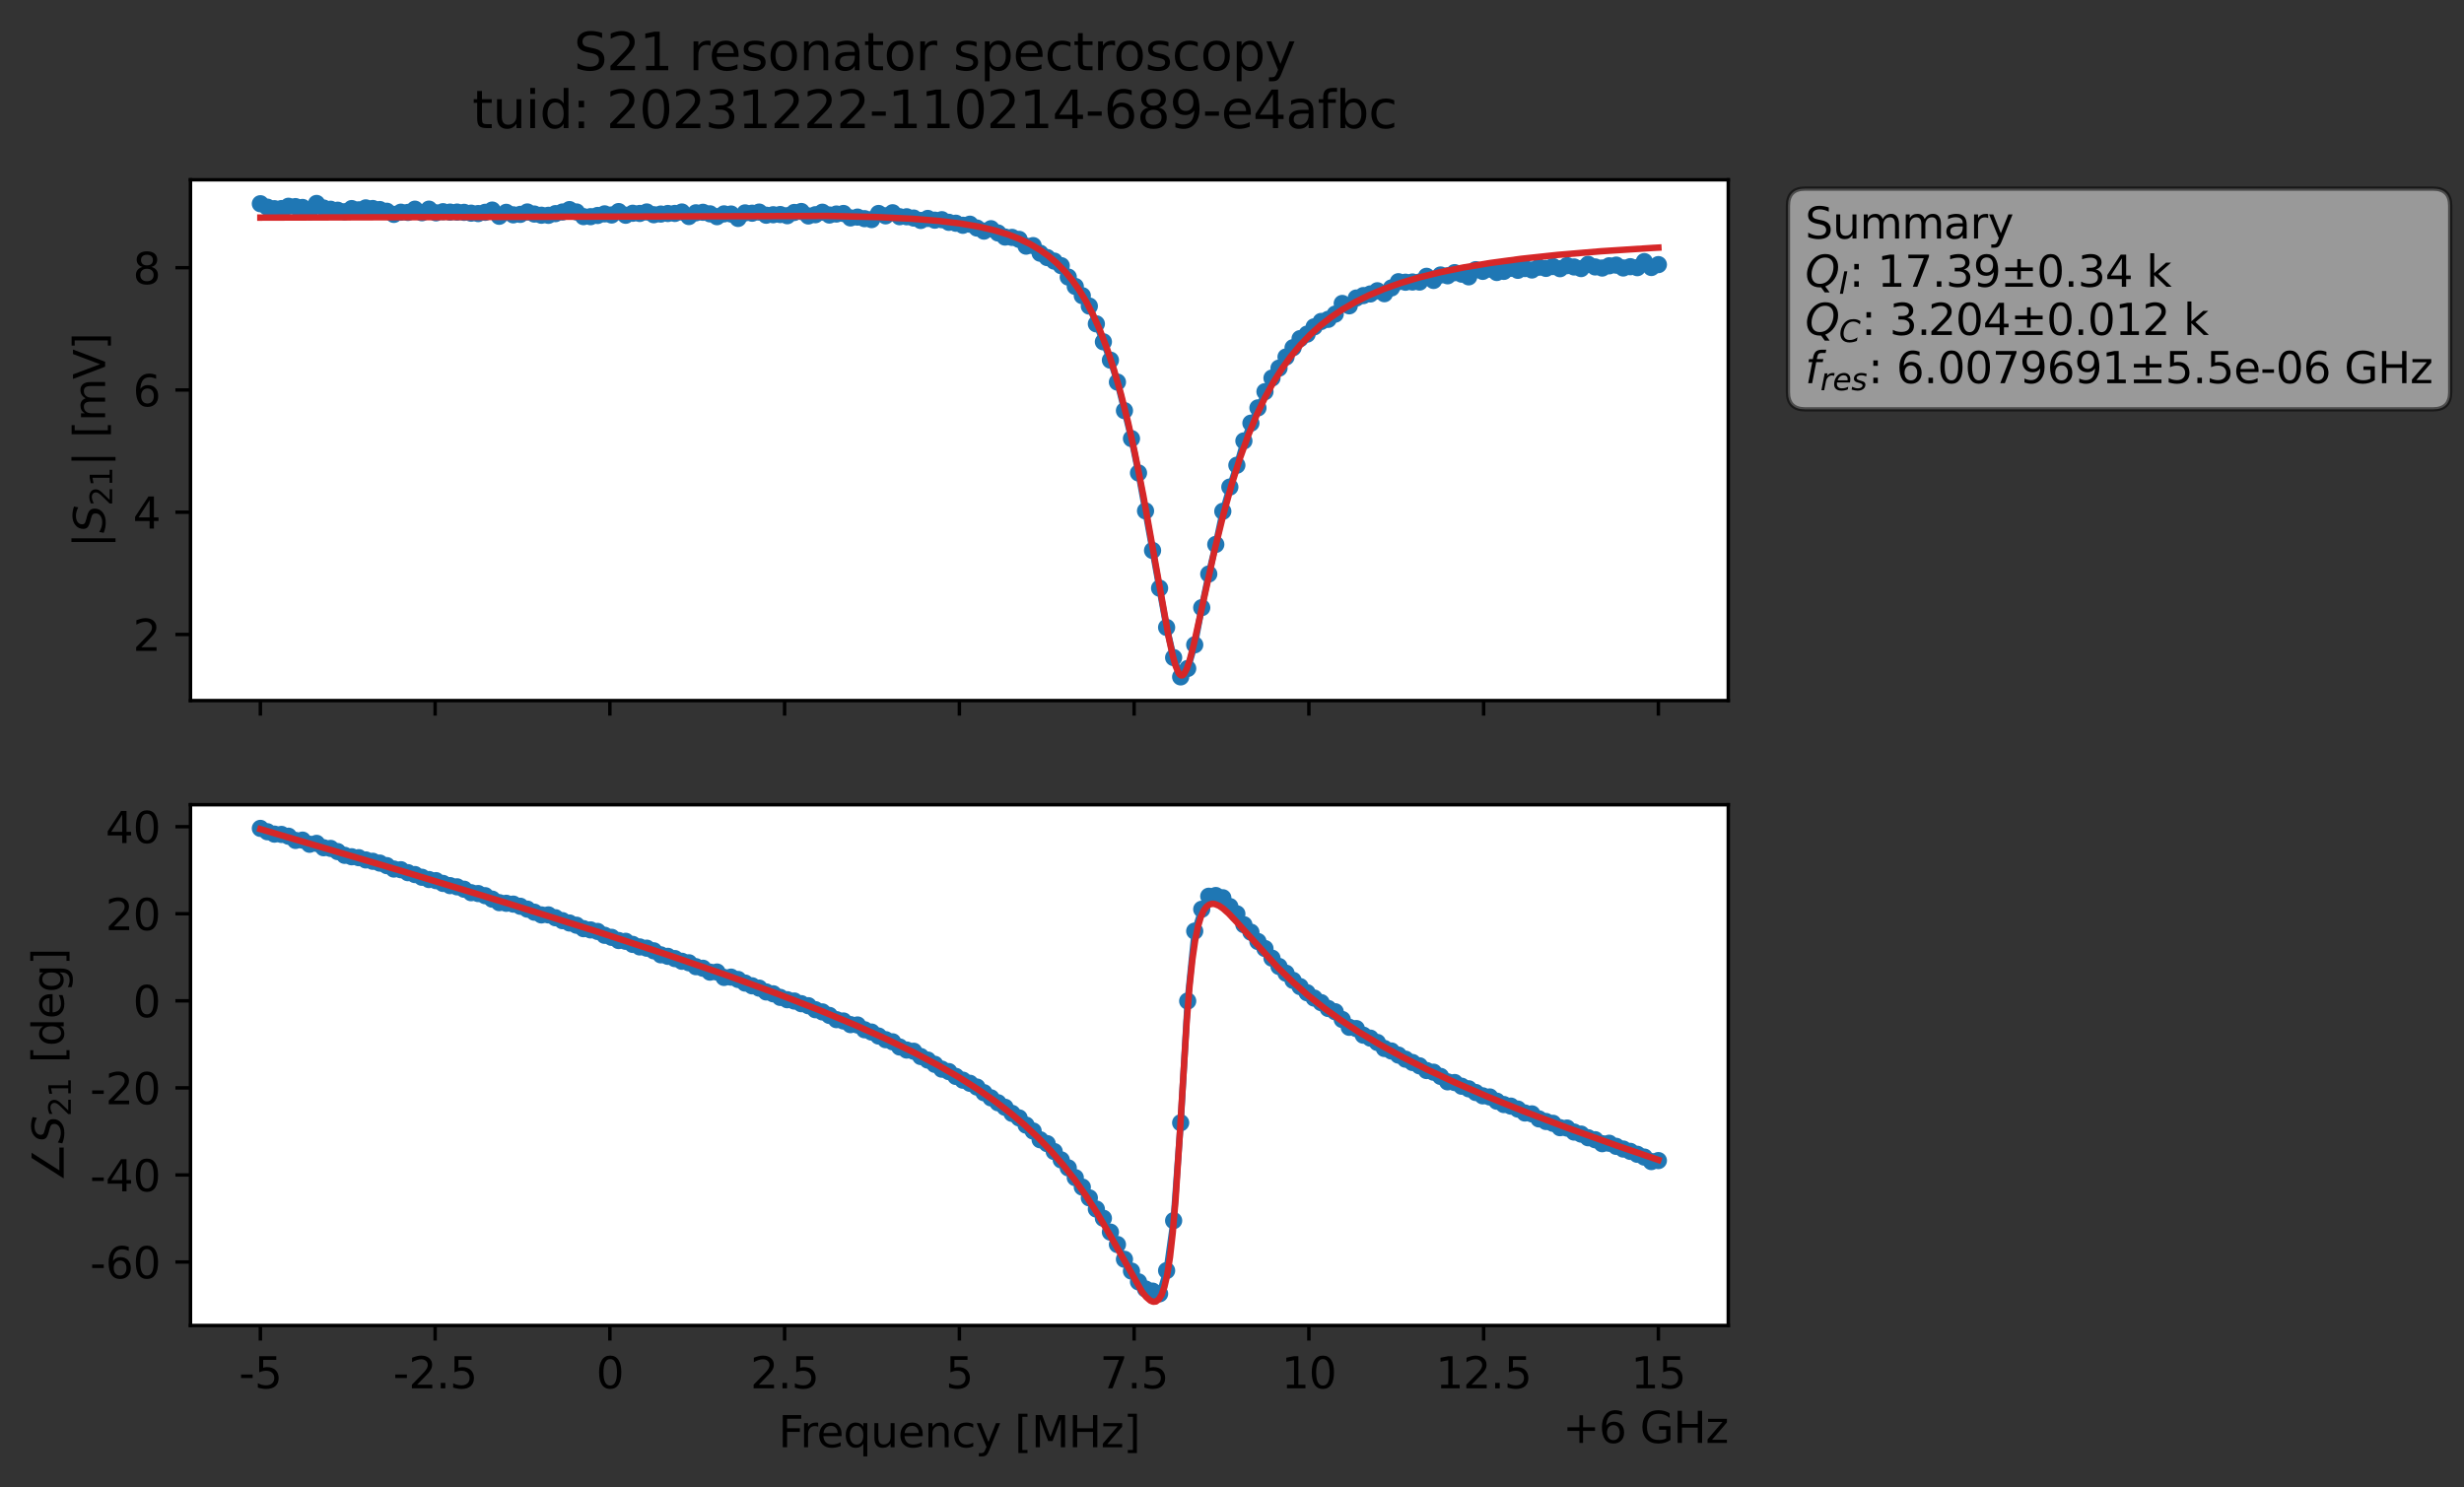 <?xml version="1.0" encoding="utf-8" standalone="no"?>
<!DOCTYPE svg PUBLIC "-//W3C//DTD SVG 1.1//EN"
  "http://www.w3.org/Graphics/SVG/1.1/DTD/svg11.dtd">
<svg xmlns:xlink="http://www.w3.org/1999/xlink" width="572.209pt" height="345.428pt" viewBox="0 0 572.209 345.428" xmlns="http://www.w3.org/2000/svg" version="1.1">
 <rect x="0" y="0" width="572.209" height="345.428" fill="#333333" stroke="none"/>
 <defs>
  <style type="text/css">*{stroke-linejoin: round; stroke-linecap: butt}</style>
 </defs>
 <g id="figure_1">
  <g id="patch_1">
   <path d="M 0 345.428 
L 572.209 345.428 
L 572.209 -0 
L 0 -0 
L 0 345.428 
z
" style="fill: none; opacity: 0"/>
  </g>
  <g id="axes_1">
   <g id="patch_2">
    <path d="M 44.233 162.72 
L 401.353 162.72 
L 401.353 41.76 
L 44.233 41.76 
z
" style="fill: #ffffff"/>
   </g>
   <g id="matplotlib.axis_1">
    <g id="xtick_1">
     <g id="line2d_1">
      <defs>
       <path id="m54f0029a1c" d="M 0 0 
L 0 3.5 
" style="stroke: #000000; stroke-width: 0.8"/>
      </defs>
      <g>
       <use xlink:href="#m54f0029a1c" x="60.466" y="162.72" style="stroke: #000000; stroke-width: 0.8"/>
      </g>
     </g>
    </g>
    <g id="xtick_2">
     <g id="line2d_2">
      <g>
       <use xlink:href="#m54f0029a1c" x="101.047" y="162.72" style="stroke: #000000; stroke-width: 0.8"/>
      </g>
     </g>
    </g>
    <g id="xtick_3">
     <g id="line2d_3">
      <g>
       <use xlink:href="#m54f0029a1c" x="141.629" y="162.72" style="stroke: #000000; stroke-width: 0.8"/>
      </g>
     </g>
    </g>
    <g id="xtick_4">
     <g id="line2d_4">
      <g>
       <use xlink:href="#m54f0029a1c" x="182.211" y="162.72" style="stroke: #000000; stroke-width: 0.8"/>
      </g>
     </g>
    </g>
    <g id="xtick_5">
     <g id="line2d_5">
      <g>
       <use xlink:href="#m54f0029a1c" x="222.793" y="162.72" style="stroke: #000000; stroke-width: 0.8"/>
      </g>
     </g>
    </g>
    <g id="xtick_6">
     <g id="line2d_6">
      <g>
       <use xlink:href="#m54f0029a1c" x="263.375" y="162.72" style="stroke: #000000; stroke-width: 0.8"/>
      </g>
     </g>
    </g>
    <g id="xtick_7">
     <g id="line2d_7">
      <g>
       <use xlink:href="#m54f0029a1c" x="303.956" y="162.72" style="stroke: #000000; stroke-width: 0.8"/>
      </g>
     </g>
    </g>
    <g id="xtick_8">
     <g id="line2d_8">
      <g>
       <use xlink:href="#m54f0029a1c" x="344.538" y="162.72" style="stroke: #000000; stroke-width: 0.8"/>
      </g>
     </g>
    </g>
    <g id="xtick_9">
     <g id="line2d_9">
      <g>
       <use xlink:href="#m54f0029a1c" x="385.12" y="162.72" style="stroke: #000000; stroke-width: 0.8"/>
      </g>
     </g>
    </g>
   </g>
   <g id="matplotlib.axis_2">
    <g id="ytick_1">
     <g id="line2d_10">
      <defs>
       <path id="m346aaad9d0" d="M 0 0 
L -3.5 0 
" style="stroke: #000000; stroke-width: 0.8"/>
      </defs>
      <g>
       <use xlink:href="#m346aaad9d0" x="44.233" y="147.375" style="stroke: #000000; stroke-width: 0.8"/>
      </g>
     </g>
     <g id="text_1">
      <!-- 2 -->
      <g transform="translate(30.87 151.174) scale(0.1 -0.1)">
       <defs>
        <path id="DejaVuSans-32" d="M 1228 531 
L 3431 531 
L 3431 0 
L 469 0 
L 469 531 
Q 828 903 1448 1529 
Q 2069 2156 2228 2338 
Q 2531 2678 2651 2914 
Q 2772 3150 2772 3378 
Q 2772 3750 2511 3984 
Q 2250 4219 1831 4219 
Q 1534 4219 1204 4116 
Q 875 4013 500 3803 
L 500 4441 
Q 881 4594 1212 4672 
Q 1544 4750 1819 4750 
Q 2544 4750 2975 4387 
Q 3406 4025 3406 3419 
Q 3406 3131 3298 2873 
Q 3191 2616 2906 2266 
Q 2828 2175 2409 1742 
Q 1991 1309 1228 531 
z
" transform="scale(0.016)"/>
       </defs>
       <use xlink:href="#DejaVuSans-32"/>
      </g>
     </g>
    </g>
    <g id="ytick_2">
     <g id="line2d_11">
      <g>
       <use xlink:href="#m346aaad9d0" x="44.233" y="118.975" style="stroke: #000000; stroke-width: 0.8"/>
      </g>
     </g>
     <g id="text_2">
      <!-- 4 -->
      <g transform="translate(30.87 122.775) scale(0.1 -0.1)">
       <defs>
        <path id="DejaVuSans-34" d="M 2419 4116 
L 825 1625 
L 2419 1625 
L 2419 4116 
z
M 2253 4666 
L 3047 4666 
L 3047 1625 
L 3713 1625 
L 3713 1100 
L 3047 1100 
L 3047 0 
L 2419 0 
L 2419 1100 
L 313 1100 
L 313 1709 
L 2253 4666 
z
" transform="scale(0.016)"/>
       </defs>
       <use xlink:href="#DejaVuSans-34"/>
      </g>
     </g>
    </g>
    <g id="ytick_3">
     <g id="line2d_12">
      <g>
       <use xlink:href="#m346aaad9d0" x="44.233" y="90.576" style="stroke: #000000; stroke-width: 0.8"/>
      </g>
     </g>
     <g id="text_3">
      <!-- 6 -->
      <g transform="translate(30.87 94.375) scale(0.1 -0.1)">
       <defs>
        <path id="DejaVuSans-36" d="M 2113 2584 
Q 1688 2584 1439 2293 
Q 1191 2003 1191 1497 
Q 1191 994 1439 701 
Q 1688 409 2113 409 
Q 2538 409 2786 701 
Q 3034 994 3034 1497 
Q 3034 2003 2786 2293 
Q 2538 2584 2113 2584 
z
M 3366 4563 
L 3366 3988 
Q 3128 4100 2886 4159 
Q 2644 4219 2406 4219 
Q 1781 4219 1451 3797 
Q 1122 3375 1075 2522 
Q 1259 2794 1537 2939 
Q 1816 3084 2150 3084 
Q 2853 3084 3261 2657 
Q 3669 2231 3669 1497 
Q 3669 778 3244 343 
Q 2819 -91 2113 -91 
Q 1303 -91 875 529 
Q 447 1150 447 2328 
Q 447 3434 972 4092 
Q 1497 4750 2381 4750 
Q 2619 4750 2861 4703 
Q 3103 4656 3366 4563 
z
" transform="scale(0.016)"/>
       </defs>
       <use xlink:href="#DejaVuSans-36"/>
      </g>
     </g>
    </g>
    <g id="ytick_4">
     <g id="line2d_13">
      <g>
       <use xlink:href="#m346aaad9d0" x="44.233" y="62.177" style="stroke: #000000; stroke-width: 0.8"/>
      </g>
     </g>
     <g id="text_4">
      <!-- 8 -->
      <g transform="translate(30.87 65.976) scale(0.1 -0.1)">
       <defs>
        <path id="DejaVuSans-38" d="M 2034 2216 
Q 1584 2216 1326 1975 
Q 1069 1734 1069 1313 
Q 1069 891 1326 650 
Q 1584 409 2034 409 
Q 2484 409 2743 651 
Q 3003 894 3003 1313 
Q 3003 1734 2745 1975 
Q 2488 2216 2034 2216 
z
M 1403 2484 
Q 997 2584 770 2862 
Q 544 3141 544 3541 
Q 544 4100 942 4425 
Q 1341 4750 2034 4750 
Q 2731 4750 3128 4425 
Q 3525 4100 3525 3541 
Q 3525 3141 3298 2862 
Q 3072 2584 2669 2484 
Q 3125 2378 3379 2068 
Q 3634 1759 3634 1313 
Q 3634 634 3220 271 
Q 2806 -91 2034 -91 
Q 1263 -91 848 271 
Q 434 634 434 1313 
Q 434 1759 690 2068 
Q 947 2378 1403 2484 
z
M 1172 3481 
Q 1172 3119 1398 2916 
Q 1625 2713 2034 2713 
Q 2441 2713 2670 2916 
Q 2900 3119 2900 3481 
Q 2900 3844 2670 4047 
Q 2441 4250 2034 4250 
Q 1625 4250 1398 4047 
Q 1172 3844 1172 3481 
z
" transform="scale(0.016)"/>
       </defs>
       <use xlink:href="#DejaVuSans-38"/>
      </g>
     </g>
    </g>
    <g id="text_5">
     <!-- $|S_{21}|$ [mV] -->
     <g transform="translate(24.47 127.19) rotate(-90) scale(0.1 -0.1)">
      <defs>
       <path id="DejaVuSans-7c" d="M 1344 4891 
L 1344 -1509 
L 813 -1509 
L 813 4891 
L 1344 4891 
z
" transform="scale(0.016)"/>
       <path id="DejaVuSans-Oblique-53" d="M 3859 4513 
L 3738 3897 
Q 3422 4066 3111 4152 
Q 2800 4238 2509 4238 
Q 1944 4238 1609 3991 
Q 1275 3744 1275 3334 
Q 1275 3109 1398 2989 
Q 1522 2869 2034 2731 
L 2413 2638 
Q 3053 2472 3303 2217 
Q 3553 1963 3553 1503 
Q 3553 797 2998 353 
Q 2444 -91 1538 -91 
Q 1166 -91 791 -17 
Q 416 56 38 206 
L 166 856 
Q 513 641 861 531 
Q 1209 422 1556 422 
Q 2147 422 2503 684 
Q 2859 947 2859 1369 
Q 2859 1650 2717 1795 
Q 2575 1941 2106 2059 
L 1728 2156 
Q 1081 2325 845 2545 
Q 609 2766 609 3163 
Q 609 3859 1145 4304 
Q 1681 4750 2541 4750 
Q 2875 4750 3203 4690 
Q 3531 4631 3859 4513 
z
" transform="scale(0.016)"/>
       <path id="DejaVuSans-31" d="M 794 531 
L 1825 531 
L 1825 4091 
L 703 3866 
L 703 4441 
L 1819 4666 
L 2450 4666 
L 2450 531 
L 3481 531 
L 3481 0 
L 794 0 
L 794 531 
z
" transform="scale(0.016)"/>
       <path id="DejaVuSans-20" transform="scale(0.016)"/>
       <path id="DejaVuSans-5b" d="M 550 4863 
L 1875 4863 
L 1875 4416 
L 1125 4416 
L 1125 -397 
L 1875 -397 
L 1875 -844 
L 550 -844 
L 550 4863 
z
" transform="scale(0.016)"/>
       <path id="DejaVuSans-6d" d="M 3328 2828 
Q 3544 3216 3844 3400 
Q 4144 3584 4550 3584 
Q 5097 3584 5394 3201 
Q 5691 2819 5691 2113 
L 5691 0 
L 5113 0 
L 5113 2094 
Q 5113 2597 4934 2840 
Q 4756 3084 4391 3084 
Q 3944 3084 3684 2787 
Q 3425 2491 3425 1978 
L 3425 0 
L 2847 0 
L 2847 2094 
Q 2847 2600 2669 2842 
Q 2491 3084 2119 3084 
Q 1678 3084 1418 2786 
Q 1159 2488 1159 1978 
L 1159 0 
L 581 0 
L 581 3500 
L 1159 3500 
L 1159 2956 
Q 1356 3278 1631 3431 
Q 1906 3584 2284 3584 
Q 2666 3584 2933 3390 
Q 3200 3197 3328 2828 
z
" transform="scale(0.016)"/>
       <path id="DejaVuSans-56" d="M 1831 0 
L 50 4666 
L 709 4666 
L 2188 738 
L 3669 4666 
L 4325 4666 
L 2547 0 
L 1831 0 
z
" transform="scale(0.016)"/>
       <path id="DejaVuSans-5d" d="M 1947 4863 
L 1947 -844 
L 622 -844 
L 622 -397 
L 1369 -397 
L 1369 4416 
L 622 4416 
L 622 4863 
L 1947 4863 
z
" transform="scale(0.016)"/>
      </defs>
      <use xlink:href="#DejaVuSans-7c" transform="translate(0 0.578)"/>
      <use xlink:href="#DejaVuSans-Oblique-53" transform="translate(33.691 0.578)"/>
      <use xlink:href="#DejaVuSans-32" transform="translate(97.168 -15.828) scale(0.7)"/>
      <use xlink:href="#DejaVuSans-31" transform="translate(141.704 -15.828) scale(0.7)"/>
      <use xlink:href="#DejaVuSans-7c" transform="translate(188.975 0.578)"/>
      <use xlink:href="#DejaVuSans-20" transform="translate(222.666 0.578)"/>
      <use xlink:href="#DejaVuSans-5b" transform="translate(254.453 0.578)"/>
      <use xlink:href="#DejaVuSans-6d" transform="translate(293.467 0.578)"/>
      <use xlink:href="#DejaVuSans-56" transform="translate(390.879 0.578)"/>
      <use xlink:href="#DejaVuSans-5d" transform="translate(459.287 0.578)"/>
     </g>
    </g>
   </g>
   <g id="line2d_14">
    <path d="M 60.466 47.323 
L 62.097 48.123 
L 63.728 48.47 
L 65.36 48.45 
L 66.991 47.91 
L 68.623 47.988 
L 70.254 48.187 
L 71.886 49.2 
L 73.517 47.258 
L 75.148 48.322 
L 80.043 49.183 
L 81.674 48.447 
L 83.306 48.741 
L 84.937 48.288 
L 88.2 48.674 
L 89.831 49.065 
L 91.463 49.798 
L 93.094 49.289 
L 94.726 49.338 
L 96.357 48.587 
L 97.988 49.417 
L 99.62 48.579 
L 101.251 49.436 
L 102.883 49.169 
L 106.146 49.261 
L 107.777 49.322 
L 111.04 49.604 
L 112.671 49.314 
L 114.303 48.796 
L 115.934 50.235 
L 117.566 49.319 
L 119.197 49.901 
L 120.828 49.794 
L 122.46 49.233 
L 124.091 49.717 
L 125.723 49.99 
L 127.354 50.011 
L 130.617 49.244 
L 132.248 48.682 
L 133.88 49.233 
L 135.511 50.316 
L 137.143 50.324 
L 140.406 49.674 
L 142.037 49.935 
L 143.668 49.142 
L 145.3 49.996 
L 146.931 49.535 
L 148.563 49.578 
L 150.194 49.234 
L 151.826 49.875 
L 155.088 49.589 
L 156.72 49.575 
L 158.351 49.242 
L 159.983 50.295 
L 161.614 49.429 
L 163.246 49.309 
L 164.877 49.667 
L 166.508 50.329 
L 168.14 49.675 
L 169.771 49.712 
L 171.403 50.737 
L 173.034 49.448 
L 174.666 49.523 
L 176.297 49.261 
L 177.928 49.988 
L 181.191 49.83 
L 182.823 50.103 
L 184.454 49.349 
L 186.086 49.124 
L 187.717 50.161 
L 189.349 49.874 
L 190.98 49.293 
L 192.611 49.943 
L 195.874 49.585 
L 197.506 50.616 
L 199.137 50.425 
L 200.769 50.785 
L 202.4 51.006 
L 204.031 49.585 
L 205.663 50.133 
L 207.294 49.419 
L 208.926 50.336 
L 210.557 50.351 
L 212.189 50.648 
L 213.82 51.204 
L 215.451 50.735 
L 217.083 51.139 
L 218.714 51.028 
L 220.346 51.64 
L 221.977 51.851 
L 223.609 52.324 
L 225.24 52.075 
L 226.871 52.967 
L 228.503 53.683 
L 230.134 53.122 
L 233.397 55.06 
L 235.029 55.141 
L 236.66 55.598 
L 238.291 57.169 
L 239.923 57.048 
L 241.554 58.814 
L 243.186 59.824 
L 244.817 60.645 
L 246.449 61.712 
L 248.08 64.353 
L 251.343 68.682 
L 252.974 71.096 
L 257.869 83.653 
L 259.5 88.749 
L 262.763 101.875 
L 264.394 109.854 
L 270.92 145.733 
L 272.551 152.74 
L 274.183 157.222 
L 275.814 155.269 
L 277.446 149.771 
L 279.077 141.14 
L 280.709 133.327 
L 282.34 126.453 
L 283.971 118.764 
L 285.603 113.124 
L 287.234 108.058 
L 288.866 102.411 
L 290.497 98.288 
L 295.391 87.814 
L 297.023 85.506 
L 298.654 82.912 
L 301.917 78.654 
L 303.549 77.607 
L 305.18 75.919 
L 306.811 74.665 
L 308.443 74.174 
L 310.074 72.957 
L 311.706 70.484 
L 313.337 71.032 
L 314.969 69.223 
L 316.6 68.654 
L 318.231 68.275 
L 319.863 67.537 
L 321.494 68.217 
L 324.757 65.433 
L 326.389 65.551 
L 329.651 65.512 
L 331.283 64.181 
L 332.914 65.138 
L 334.546 63.871 
L 336.177 64.058 
L 337.809 63.328 
L 339.44 63.676 
L 341.071 64.304 
L 342.703 62.637 
L 344.334 63.03 
L 345.966 62.5 
L 347.597 63.291 
L 349.229 63.032 
L 350.86 62.318 
L 352.491 62.788 
L 354.123 62.373 
L 355.754 62.711 
L 357.386 62.063 
L 359.017 62.338 
L 360.649 61.905 
L 362.28 62.41 
L 363.911 61.692 
L 367.174 62.384 
L 368.806 61.4 
L 370.437 62.002 
L 372.069 62.258 
L 373.7 61.736 
L 375.332 61.581 
L 376.963 62.242 
L 378.594 61.944 
L 380.226 62.168 
L 381.857 60.764 
L 383.489 62.132 
L 385.12 61.461 
L 385.12 61.461 
" clip-path="url(#pc5d75ca809)" style="fill: none; stroke: #1f77b4; stroke-width: 1.5; stroke-linecap: square"/>
    <defs>
     <path id="md02c7c78c8" d="M 0 1.5 
C 0.398 1.5 0.779 1.342 1.061 1.061 
C 1.342 0.779 1.5 0.398 1.5 0 
C 1.5 -0.398 1.342 -0.779 1.061 -1.061 
C 0.779 -1.342 0.398 -1.5 0 -1.5 
C -0.398 -1.5 -0.779 -1.342 -1.061 -1.061 
C -1.342 -0.779 -1.5 -0.398 -1.5 0 
C -1.5 0.398 -1.342 0.779 -1.061 1.061 
C -0.779 1.342 -0.398 1.5 0 1.5 
z
" style="stroke: #1f77b4"/>
    </defs>
    <g clip-path="url(#pc5d75ca809)">
     <use xlink:href="#md02c7c78c8" x="60.466" y="47.323" style="fill: #1f77b4; stroke: #1f77b4"/>
     <use xlink:href="#md02c7c78c8" x="62.097" y="48.123" style="fill: #1f77b4; stroke: #1f77b4"/>
     <use xlink:href="#md02c7c78c8" x="63.728" y="48.47" style="fill: #1f77b4; stroke: #1f77b4"/>
     <use xlink:href="#md02c7c78c8" x="65.36" y="48.45" style="fill: #1f77b4; stroke: #1f77b4"/>
     <use xlink:href="#md02c7c78c8" x="66.991" y="47.91" style="fill: #1f77b4; stroke: #1f77b4"/>
     <use xlink:href="#md02c7c78c8" x="68.623" y="47.988" style="fill: #1f77b4; stroke: #1f77b4"/>
     <use xlink:href="#md02c7c78c8" x="70.254" y="48.187" style="fill: #1f77b4; stroke: #1f77b4"/>
     <use xlink:href="#md02c7c78c8" x="71.886" y="49.2" style="fill: #1f77b4; stroke: #1f77b4"/>
     <use xlink:href="#md02c7c78c8" x="73.517" y="47.258" style="fill: #1f77b4; stroke: #1f77b4"/>
     <use xlink:href="#md02c7c78c8" x="75.148" y="48.322" style="fill: #1f77b4; stroke: #1f77b4"/>
     <use xlink:href="#md02c7c78c8" x="76.78" y="48.607" style="fill: #1f77b4; stroke: #1f77b4"/>
     <use xlink:href="#md02c7c78c8" x="78.411" y="48.831" style="fill: #1f77b4; stroke: #1f77b4"/>
     <use xlink:href="#md02c7c78c8" x="80.043" y="49.183" style="fill: #1f77b4; stroke: #1f77b4"/>
     <use xlink:href="#md02c7c78c8" x="81.674" y="48.447" style="fill: #1f77b4; stroke: #1f77b4"/>
     <use xlink:href="#md02c7c78c8" x="83.306" y="48.741" style="fill: #1f77b4; stroke: #1f77b4"/>
     <use xlink:href="#md02c7c78c8" x="84.937" y="48.288" style="fill: #1f77b4; stroke: #1f77b4"/>
     <use xlink:href="#md02c7c78c8" x="86.568" y="48.431" style="fill: #1f77b4; stroke: #1f77b4"/>
     <use xlink:href="#md02c7c78c8" x="88.2" y="48.674" style="fill: #1f77b4; stroke: #1f77b4"/>
     <use xlink:href="#md02c7c78c8" x="89.831" y="49.065" style="fill: #1f77b4; stroke: #1f77b4"/>
     <use xlink:href="#md02c7c78c8" x="91.463" y="49.798" style="fill: #1f77b4; stroke: #1f77b4"/>
     <use xlink:href="#md02c7c78c8" x="93.094" y="49.289" style="fill: #1f77b4; stroke: #1f77b4"/>
     <use xlink:href="#md02c7c78c8" x="94.726" y="49.338" style="fill: #1f77b4; stroke: #1f77b4"/>
     <use xlink:href="#md02c7c78c8" x="96.357" y="48.587" style="fill: #1f77b4; stroke: #1f77b4"/>
     <use xlink:href="#md02c7c78c8" x="97.988" y="49.417" style="fill: #1f77b4; stroke: #1f77b4"/>
     <use xlink:href="#md02c7c78c8" x="99.62" y="48.579" style="fill: #1f77b4; stroke: #1f77b4"/>
     <use xlink:href="#md02c7c78c8" x="101.251" y="49.436" style="fill: #1f77b4; stroke: #1f77b4"/>
     <use xlink:href="#md02c7c78c8" x="102.883" y="49.169" style="fill: #1f77b4; stroke: #1f77b4"/>
     <use xlink:href="#md02c7c78c8" x="104.514" y="49.264" style="fill: #1f77b4; stroke: #1f77b4"/>
     <use xlink:href="#md02c7c78c8" x="106.146" y="49.261" style="fill: #1f77b4; stroke: #1f77b4"/>
     <use xlink:href="#md02c7c78c8" x="107.777" y="49.322" style="fill: #1f77b4; stroke: #1f77b4"/>
     <use xlink:href="#md02c7c78c8" x="109.408" y="49.515" style="fill: #1f77b4; stroke: #1f77b4"/>
     <use xlink:href="#md02c7c78c8" x="111.04" y="49.604" style="fill: #1f77b4; stroke: #1f77b4"/>
     <use xlink:href="#md02c7c78c8" x="112.671" y="49.314" style="fill: #1f77b4; stroke: #1f77b4"/>
     <use xlink:href="#md02c7c78c8" x="114.303" y="48.796" style="fill: #1f77b4; stroke: #1f77b4"/>
     <use xlink:href="#md02c7c78c8" x="115.934" y="50.235" style="fill: #1f77b4; stroke: #1f77b4"/>
     <use xlink:href="#md02c7c78c8" x="117.566" y="49.319" style="fill: #1f77b4; stroke: #1f77b4"/>
     <use xlink:href="#md02c7c78c8" x="119.197" y="49.901" style="fill: #1f77b4; stroke: #1f77b4"/>
     <use xlink:href="#md02c7c78c8" x="120.828" y="49.794" style="fill: #1f77b4; stroke: #1f77b4"/>
     <use xlink:href="#md02c7c78c8" x="122.46" y="49.233" style="fill: #1f77b4; stroke: #1f77b4"/>
     <use xlink:href="#md02c7c78c8" x="124.091" y="49.717" style="fill: #1f77b4; stroke: #1f77b4"/>
     <use xlink:href="#md02c7c78c8" x="125.723" y="49.99" style="fill: #1f77b4; stroke: #1f77b4"/>
     <use xlink:href="#md02c7c78c8" x="127.354" y="50.011" style="fill: #1f77b4; stroke: #1f77b4"/>
     <use xlink:href="#md02c7c78c8" x="128.986" y="49.62" style="fill: #1f77b4; stroke: #1f77b4"/>
     <use xlink:href="#md02c7c78c8" x="130.617" y="49.244" style="fill: #1f77b4; stroke: #1f77b4"/>
     <use xlink:href="#md02c7c78c8" x="132.248" y="48.682" style="fill: #1f77b4; stroke: #1f77b4"/>
     <use xlink:href="#md02c7c78c8" x="133.88" y="49.233" style="fill: #1f77b4; stroke: #1f77b4"/>
     <use xlink:href="#md02c7c78c8" x="135.511" y="50.316" style="fill: #1f77b4; stroke: #1f77b4"/>
     <use xlink:href="#md02c7c78c8" x="137.143" y="50.324" style="fill: #1f77b4; stroke: #1f77b4"/>
     <use xlink:href="#md02c7c78c8" x="138.774" y="50.048" style="fill: #1f77b4; stroke: #1f77b4"/>
     <use xlink:href="#md02c7c78c8" x="140.406" y="49.674" style="fill: #1f77b4; stroke: #1f77b4"/>
     <use xlink:href="#md02c7c78c8" x="142.037" y="49.935" style="fill: #1f77b4; stroke: #1f77b4"/>
     <use xlink:href="#md02c7c78c8" x="143.668" y="49.142" style="fill: #1f77b4; stroke: #1f77b4"/>
     <use xlink:href="#md02c7c78c8" x="145.3" y="49.996" style="fill: #1f77b4; stroke: #1f77b4"/>
     <use xlink:href="#md02c7c78c8" x="146.931" y="49.535" style="fill: #1f77b4; stroke: #1f77b4"/>
     <use xlink:href="#md02c7c78c8" x="148.563" y="49.578" style="fill: #1f77b4; stroke: #1f77b4"/>
     <use xlink:href="#md02c7c78c8" x="150.194" y="49.234" style="fill: #1f77b4; stroke: #1f77b4"/>
     <use xlink:href="#md02c7c78c8" x="151.826" y="49.875" style="fill: #1f77b4; stroke: #1f77b4"/>
     <use xlink:href="#md02c7c78c8" x="153.457" y="49.72" style="fill: #1f77b4; stroke: #1f77b4"/>
     <use xlink:href="#md02c7c78c8" x="155.088" y="49.589" style="fill: #1f77b4; stroke: #1f77b4"/>
     <use xlink:href="#md02c7c78c8" x="156.72" y="49.575" style="fill: #1f77b4; stroke: #1f77b4"/>
     <use xlink:href="#md02c7c78c8" x="158.351" y="49.242" style="fill: #1f77b4; stroke: #1f77b4"/>
     <use xlink:href="#md02c7c78c8" x="159.983" y="50.295" style="fill: #1f77b4; stroke: #1f77b4"/>
     <use xlink:href="#md02c7c78c8" x="161.614" y="49.429" style="fill: #1f77b4; stroke: #1f77b4"/>
     <use xlink:href="#md02c7c78c8" x="163.246" y="49.309" style="fill: #1f77b4; stroke: #1f77b4"/>
     <use xlink:href="#md02c7c78c8" x="164.877" y="49.667" style="fill: #1f77b4; stroke: #1f77b4"/>
     <use xlink:href="#md02c7c78c8" x="166.508" y="50.329" style="fill: #1f77b4; stroke: #1f77b4"/>
     <use xlink:href="#md02c7c78c8" x="168.14" y="49.675" style="fill: #1f77b4; stroke: #1f77b4"/>
     <use xlink:href="#md02c7c78c8" x="169.771" y="49.712" style="fill: #1f77b4; stroke: #1f77b4"/>
     <use xlink:href="#md02c7c78c8" x="171.403" y="50.737" style="fill: #1f77b4; stroke: #1f77b4"/>
     <use xlink:href="#md02c7c78c8" x="173.034" y="49.448" style="fill: #1f77b4; stroke: #1f77b4"/>
     <use xlink:href="#md02c7c78c8" x="174.666" y="49.523" style="fill: #1f77b4; stroke: #1f77b4"/>
     <use xlink:href="#md02c7c78c8" x="176.297" y="49.261" style="fill: #1f77b4; stroke: #1f77b4"/>
     <use xlink:href="#md02c7c78c8" x="177.928" y="49.988" style="fill: #1f77b4; stroke: #1f77b4"/>
     <use xlink:href="#md02c7c78c8" x="179.56" y="49.875" style="fill: #1f77b4; stroke: #1f77b4"/>
     <use xlink:href="#md02c7c78c8" x="181.191" y="49.83" style="fill: #1f77b4; stroke: #1f77b4"/>
     <use xlink:href="#md02c7c78c8" x="182.823" y="50.103" style="fill: #1f77b4; stroke: #1f77b4"/>
     <use xlink:href="#md02c7c78c8" x="184.454" y="49.349" style="fill: #1f77b4; stroke: #1f77b4"/>
     <use xlink:href="#md02c7c78c8" x="186.086" y="49.124" style="fill: #1f77b4; stroke: #1f77b4"/>
     <use xlink:href="#md02c7c78c8" x="187.717" y="50.161" style="fill: #1f77b4; stroke: #1f77b4"/>
     <use xlink:href="#md02c7c78c8" x="189.349" y="49.874" style="fill: #1f77b4; stroke: #1f77b4"/>
     <use xlink:href="#md02c7c78c8" x="190.98" y="49.293" style="fill: #1f77b4; stroke: #1f77b4"/>
     <use xlink:href="#md02c7c78c8" x="192.611" y="49.943" style="fill: #1f77b4; stroke: #1f77b4"/>
     <use xlink:href="#md02c7c78c8" x="194.243" y="49.71" style="fill: #1f77b4; stroke: #1f77b4"/>
     <use xlink:href="#md02c7c78c8" x="195.874" y="49.585" style="fill: #1f77b4; stroke: #1f77b4"/>
     <use xlink:href="#md02c7c78c8" x="197.506" y="50.616" style="fill: #1f77b4; stroke: #1f77b4"/>
     <use xlink:href="#md02c7c78c8" x="199.137" y="50.425" style="fill: #1f77b4; stroke: #1f77b4"/>
     <use xlink:href="#md02c7c78c8" x="200.769" y="50.785" style="fill: #1f77b4; stroke: #1f77b4"/>
     <use xlink:href="#md02c7c78c8" x="202.4" y="51.006" style="fill: #1f77b4; stroke: #1f77b4"/>
     <use xlink:href="#md02c7c78c8" x="204.031" y="49.585" style="fill: #1f77b4; stroke: #1f77b4"/>
     <use xlink:href="#md02c7c78c8" x="205.663" y="50.133" style="fill: #1f77b4; stroke: #1f77b4"/>
     <use xlink:href="#md02c7c78c8" x="207.294" y="49.419" style="fill: #1f77b4; stroke: #1f77b4"/>
     <use xlink:href="#md02c7c78c8" x="208.926" y="50.336" style="fill: #1f77b4; stroke: #1f77b4"/>
     <use xlink:href="#md02c7c78c8" x="210.557" y="50.351" style="fill: #1f77b4; stroke: #1f77b4"/>
     <use xlink:href="#md02c7c78c8" x="212.189" y="50.648" style="fill: #1f77b4; stroke: #1f77b4"/>
     <use xlink:href="#md02c7c78c8" x="213.82" y="51.204" style="fill: #1f77b4; stroke: #1f77b4"/>
     <use xlink:href="#md02c7c78c8" x="215.451" y="50.735" style="fill: #1f77b4; stroke: #1f77b4"/>
     <use xlink:href="#md02c7c78c8" x="217.083" y="51.139" style="fill: #1f77b4; stroke: #1f77b4"/>
     <use xlink:href="#md02c7c78c8" x="218.714" y="51.028" style="fill: #1f77b4; stroke: #1f77b4"/>
     <use xlink:href="#md02c7c78c8" x="220.346" y="51.64" style="fill: #1f77b4; stroke: #1f77b4"/>
     <use xlink:href="#md02c7c78c8" x="221.977" y="51.851" style="fill: #1f77b4; stroke: #1f77b4"/>
     <use xlink:href="#md02c7c78c8" x="223.609" y="52.324" style="fill: #1f77b4; stroke: #1f77b4"/>
     <use xlink:href="#md02c7c78c8" x="225.24" y="52.075" style="fill: #1f77b4; stroke: #1f77b4"/>
     <use xlink:href="#md02c7c78c8" x="226.871" y="52.967" style="fill: #1f77b4; stroke: #1f77b4"/>
     <use xlink:href="#md02c7c78c8" x="228.503" y="53.683" style="fill: #1f77b4; stroke: #1f77b4"/>
     <use xlink:href="#md02c7c78c8" x="230.134" y="53.122" style="fill: #1f77b4; stroke: #1f77b4"/>
     <use xlink:href="#md02c7c78c8" x="231.766" y="54.113" style="fill: #1f77b4; stroke: #1f77b4"/>
     <use xlink:href="#md02c7c78c8" x="233.397" y="55.06" style="fill: #1f77b4; stroke: #1f77b4"/>
     <use xlink:href="#md02c7c78c8" x="235.029" y="55.141" style="fill: #1f77b4; stroke: #1f77b4"/>
     <use xlink:href="#md02c7c78c8" x="236.66" y="55.598" style="fill: #1f77b4; stroke: #1f77b4"/>
     <use xlink:href="#md02c7c78c8" x="238.291" y="57.169" style="fill: #1f77b4; stroke: #1f77b4"/>
     <use xlink:href="#md02c7c78c8" x="239.923" y="57.048" style="fill: #1f77b4; stroke: #1f77b4"/>
     <use xlink:href="#md02c7c78c8" x="241.554" y="58.814" style="fill: #1f77b4; stroke: #1f77b4"/>
     <use xlink:href="#md02c7c78c8" x="243.186" y="59.824" style="fill: #1f77b4; stroke: #1f77b4"/>
     <use xlink:href="#md02c7c78c8" x="244.817" y="60.645" style="fill: #1f77b4; stroke: #1f77b4"/>
     <use xlink:href="#md02c7c78c8" x="246.449" y="61.712" style="fill: #1f77b4; stroke: #1f77b4"/>
     <use xlink:href="#md02c7c78c8" x="248.08" y="64.353" style="fill: #1f77b4; stroke: #1f77b4"/>
     <use xlink:href="#md02c7c78c8" x="249.711" y="66.535" style="fill: #1f77b4; stroke: #1f77b4"/>
     <use xlink:href="#md02c7c78c8" x="251.343" y="68.682" style="fill: #1f77b4; stroke: #1f77b4"/>
     <use xlink:href="#md02c7c78c8" x="252.974" y="71.096" style="fill: #1f77b4; stroke: #1f77b4"/>
     <use xlink:href="#md02c7c78c8" x="254.606" y="75.224" style="fill: #1f77b4; stroke: #1f77b4"/>
     <use xlink:href="#md02c7c78c8" x="256.237" y="79.397" style="fill: #1f77b4; stroke: #1f77b4"/>
     <use xlink:href="#md02c7c78c8" x="257.869" y="83.653" style="fill: #1f77b4; stroke: #1f77b4"/>
     <use xlink:href="#md02c7c78c8" x="259.5" y="88.749" style="fill: #1f77b4; stroke: #1f77b4"/>
     <use xlink:href="#md02c7c78c8" x="261.131" y="95.381" style="fill: #1f77b4; stroke: #1f77b4"/>
     <use xlink:href="#md02c7c78c8" x="262.763" y="101.875" style="fill: #1f77b4; stroke: #1f77b4"/>
     <use xlink:href="#md02c7c78c8" x="264.394" y="109.854" style="fill: #1f77b4; stroke: #1f77b4"/>
     <use xlink:href="#md02c7c78c8" x="266.026" y="118.674" style="fill: #1f77b4; stroke: #1f77b4"/>
     <use xlink:href="#md02c7c78c8" x="267.657" y="127.857" style="fill: #1f77b4; stroke: #1f77b4"/>
     <use xlink:href="#md02c7c78c8" x="269.289" y="136.618" style="fill: #1f77b4; stroke: #1f77b4"/>
     <use xlink:href="#md02c7c78c8" x="270.92" y="145.733" style="fill: #1f77b4; stroke: #1f77b4"/>
     <use xlink:href="#md02c7c78c8" x="272.551" y="152.74" style="fill: #1f77b4; stroke: #1f77b4"/>
     <use xlink:href="#md02c7c78c8" x="274.183" y="157.222" style="fill: #1f77b4; stroke: #1f77b4"/>
     <use xlink:href="#md02c7c78c8" x="275.814" y="155.269" style="fill: #1f77b4; stroke: #1f77b4"/>
     <use xlink:href="#md02c7c78c8" x="277.446" y="149.771" style="fill: #1f77b4; stroke: #1f77b4"/>
     <use xlink:href="#md02c7c78c8" x="279.077" y="141.14" style="fill: #1f77b4; stroke: #1f77b4"/>
     <use xlink:href="#md02c7c78c8" x="280.709" y="133.327" style="fill: #1f77b4; stroke: #1f77b4"/>
     <use xlink:href="#md02c7c78c8" x="282.34" y="126.453" style="fill: #1f77b4; stroke: #1f77b4"/>
     <use xlink:href="#md02c7c78c8" x="283.971" y="118.764" style="fill: #1f77b4; stroke: #1f77b4"/>
     <use xlink:href="#md02c7c78c8" x="285.603" y="113.124" style="fill: #1f77b4; stroke: #1f77b4"/>
     <use xlink:href="#md02c7c78c8" x="287.234" y="108.058" style="fill: #1f77b4; stroke: #1f77b4"/>
     <use xlink:href="#md02c7c78c8" x="288.866" y="102.411" style="fill: #1f77b4; stroke: #1f77b4"/>
     <use xlink:href="#md02c7c78c8" x="290.497" y="98.288" style="fill: #1f77b4; stroke: #1f77b4"/>
     <use xlink:href="#md02c7c78c8" x="292.129" y="94.743" style="fill: #1f77b4; stroke: #1f77b4"/>
     <use xlink:href="#md02c7c78c8" x="293.76" y="90.974" style="fill: #1f77b4; stroke: #1f77b4"/>
     <use xlink:href="#md02c7c78c8" x="295.391" y="87.814" style="fill: #1f77b4; stroke: #1f77b4"/>
     <use xlink:href="#md02c7c78c8" x="297.023" y="85.506" style="fill: #1f77b4; stroke: #1f77b4"/>
     <use xlink:href="#md02c7c78c8" x="298.654" y="82.912" style="fill: #1f77b4; stroke: #1f77b4"/>
     <use xlink:href="#md02c7c78c8" x="300.286" y="80.756" style="fill: #1f77b4; stroke: #1f77b4"/>
     <use xlink:href="#md02c7c78c8" x="301.917" y="78.654" style="fill: #1f77b4; stroke: #1f77b4"/>
     <use xlink:href="#md02c7c78c8" x="303.549" y="77.607" style="fill: #1f77b4; stroke: #1f77b4"/>
     <use xlink:href="#md02c7c78c8" x="305.18" y="75.919" style="fill: #1f77b4; stroke: #1f77b4"/>
     <use xlink:href="#md02c7c78c8" x="306.811" y="74.665" style="fill: #1f77b4; stroke: #1f77b4"/>
     <use xlink:href="#md02c7c78c8" x="308.443" y="74.174" style="fill: #1f77b4; stroke: #1f77b4"/>
     <use xlink:href="#md02c7c78c8" x="310.074" y="72.957" style="fill: #1f77b4; stroke: #1f77b4"/>
     <use xlink:href="#md02c7c78c8" x="311.706" y="70.484" style="fill: #1f77b4; stroke: #1f77b4"/>
     <use xlink:href="#md02c7c78c8" x="313.337" y="71.032" style="fill: #1f77b4; stroke: #1f77b4"/>
     <use xlink:href="#md02c7c78c8" x="314.969" y="69.223" style="fill: #1f77b4; stroke: #1f77b4"/>
     <use xlink:href="#md02c7c78c8" x="316.6" y="68.654" style="fill: #1f77b4; stroke: #1f77b4"/>
     <use xlink:href="#md02c7c78c8" x="318.231" y="68.275" style="fill: #1f77b4; stroke: #1f77b4"/>
     <use xlink:href="#md02c7c78c8" x="319.863" y="67.537" style="fill: #1f77b4; stroke: #1f77b4"/>
     <use xlink:href="#md02c7c78c8" x="321.494" y="68.217" style="fill: #1f77b4; stroke: #1f77b4"/>
     <use xlink:href="#md02c7c78c8" x="323.126" y="66.88" style="fill: #1f77b4; stroke: #1f77b4"/>
     <use xlink:href="#md02c7c78c8" x="324.757" y="65.433" style="fill: #1f77b4; stroke: #1f77b4"/>
     <use xlink:href="#md02c7c78c8" x="326.389" y="65.551" style="fill: #1f77b4; stroke: #1f77b4"/>
     <use xlink:href="#md02c7c78c8" x="328.02" y="65.502" style="fill: #1f77b4; stroke: #1f77b4"/>
     <use xlink:href="#md02c7c78c8" x="329.651" y="65.512" style="fill: #1f77b4; stroke: #1f77b4"/>
     <use xlink:href="#md02c7c78c8" x="331.283" y="64.181" style="fill: #1f77b4; stroke: #1f77b4"/>
     <use xlink:href="#md02c7c78c8" x="332.914" y="65.138" style="fill: #1f77b4; stroke: #1f77b4"/>
     <use xlink:href="#md02c7c78c8" x="334.546" y="63.871" style="fill: #1f77b4; stroke: #1f77b4"/>
     <use xlink:href="#md02c7c78c8" x="336.177" y="64.058" style="fill: #1f77b4; stroke: #1f77b4"/>
     <use xlink:href="#md02c7c78c8" x="337.809" y="63.328" style="fill: #1f77b4; stroke: #1f77b4"/>
     <use xlink:href="#md02c7c78c8" x="339.44" y="63.676" style="fill: #1f77b4; stroke: #1f77b4"/>
     <use xlink:href="#md02c7c78c8" x="341.071" y="64.304" style="fill: #1f77b4; stroke: #1f77b4"/>
     <use xlink:href="#md02c7c78c8" x="342.703" y="62.637" style="fill: #1f77b4; stroke: #1f77b4"/>
     <use xlink:href="#md02c7c78c8" x="344.334" y="63.03" style="fill: #1f77b4; stroke: #1f77b4"/>
     <use xlink:href="#md02c7c78c8" x="345.966" y="62.5" style="fill: #1f77b4; stroke: #1f77b4"/>
     <use xlink:href="#md02c7c78c8" x="347.597" y="63.291" style="fill: #1f77b4; stroke: #1f77b4"/>
     <use xlink:href="#md02c7c78c8" x="349.229" y="63.032" style="fill: #1f77b4; stroke: #1f77b4"/>
     <use xlink:href="#md02c7c78c8" x="350.86" y="62.318" style="fill: #1f77b4; stroke: #1f77b4"/>
     <use xlink:href="#md02c7c78c8" x="352.491" y="62.788" style="fill: #1f77b4; stroke: #1f77b4"/>
     <use xlink:href="#md02c7c78c8" x="354.123" y="62.373" style="fill: #1f77b4; stroke: #1f77b4"/>
     <use xlink:href="#md02c7c78c8" x="355.754" y="62.711" style="fill: #1f77b4; stroke: #1f77b4"/>
     <use xlink:href="#md02c7c78c8" x="357.386" y="62.063" style="fill: #1f77b4; stroke: #1f77b4"/>
     <use xlink:href="#md02c7c78c8" x="359.017" y="62.338" style="fill: #1f77b4; stroke: #1f77b4"/>
     <use xlink:href="#md02c7c78c8" x="360.649" y="61.905" style="fill: #1f77b4; stroke: #1f77b4"/>
     <use xlink:href="#md02c7c78c8" x="362.28" y="62.41" style="fill: #1f77b4; stroke: #1f77b4"/>
     <use xlink:href="#md02c7c78c8" x="363.911" y="61.692" style="fill: #1f77b4; stroke: #1f77b4"/>
     <use xlink:href="#md02c7c78c8" x="365.543" y="62.006" style="fill: #1f77b4; stroke: #1f77b4"/>
     <use xlink:href="#md02c7c78c8" x="367.174" y="62.384" style="fill: #1f77b4; stroke: #1f77b4"/>
     <use xlink:href="#md02c7c78c8" x="368.806" y="61.4" style="fill: #1f77b4; stroke: #1f77b4"/>
     <use xlink:href="#md02c7c78c8" x="370.437" y="62.002" style="fill: #1f77b4; stroke: #1f77b4"/>
     <use xlink:href="#md02c7c78c8" x="372.069" y="62.258" style="fill: #1f77b4; stroke: #1f77b4"/>
     <use xlink:href="#md02c7c78c8" x="373.7" y="61.736" style="fill: #1f77b4; stroke: #1f77b4"/>
     <use xlink:href="#md02c7c78c8" x="375.332" y="61.581" style="fill: #1f77b4; stroke: #1f77b4"/>
     <use xlink:href="#md02c7c78c8" x="376.963" y="62.242" style="fill: #1f77b4; stroke: #1f77b4"/>
     <use xlink:href="#md02c7c78c8" x="378.594" y="61.944" style="fill: #1f77b4; stroke: #1f77b4"/>
     <use xlink:href="#md02c7c78c8" x="380.226" y="62.168" style="fill: #1f77b4; stroke: #1f77b4"/>
     <use xlink:href="#md02c7c78c8" x="381.857" y="60.764" style="fill: #1f77b4; stroke: #1f77b4"/>
     <use xlink:href="#md02c7c78c8" x="383.489" y="62.132" style="fill: #1f77b4; stroke: #1f77b4"/>
     <use xlink:href="#md02c7c78c8" x="385.12" y="61.461" style="fill: #1f77b4; stroke: #1f77b4"/>
    </g>
   </g>
   <g id="line2d_15">
    <path d="M 60.466 50.544 
L 192.082 50.154 
L 203.782 50.424 
L 211.906 50.816 
L 218.081 51.316 
L 223.28 51.954 
L 227.505 52.693 
L 231.08 53.538 
L 234.005 54.434 
L 236.604 55.433 
L 239.204 56.679 
L 241.479 58.025 
L 243.429 59.417 
L 245.379 61.078 
L 247.329 63.068 
L 248.954 65.027 
L 250.579 67.314 
L 252.203 69.983 
L 253.828 73.101 
L 255.453 76.741 
L 257.078 80.98 
L 258.703 85.898 
L 260.328 91.568 
L 261.953 98.049 
L 263.578 105.365 
L 265.528 115.199 
L 268.127 129.712 
L 271.377 147.878 
L 272.352 152.33 
L 273.002 154.649 
L 273.652 156.226 
L 273.977 156.678 
L 274.302 156.887 
L 274.627 156.848 
L 274.952 156.568 
L 275.602 155.355 
L 276.252 153.438 
L 277.227 149.696 
L 279.177 140.877 
L 282.102 127.629 
L 284.051 119.687 
L 286.001 112.629 
L 287.951 106.438 
L 289.901 101.043 
L 291.851 96.353 
L 293.801 92.278 
L 295.751 88.732 
L 297.701 85.637 
L 299.65 82.928 
L 301.925 80.18 
L 304.2 77.804 
L 306.475 75.74 
L 309.075 73.698 
L 311.675 71.935 
L 314.6 70.227 
L 317.849 68.608 
L 321.424 67.099 
L 325.324 65.712 
L 329.549 64.451 
L 334.423 63.239 
L 339.948 62.108 
L 346.123 61.077 
L 353.272 60.112 
L 361.722 59.205 
L 371.796 58.359 
L 383.82 57.584 
L 385.12 57.512 
L 385.12 57.512 
" clip-path="url(#pc5d75ca809)" style="fill: none; stroke: #d62728; stroke-width: 1.5; stroke-linecap: square"/>
   </g>
   <g id="patch_3">
    <path d="M 44.233 162.72 
L 44.233 41.76 
" style="fill: none; stroke: #000000; stroke-width: 0.8; stroke-linejoin: miter; stroke-linecap: square"/>
   </g>
   <g id="patch_4">
    <path d="M 401.353 162.72 
L 401.353 41.76 
" style="fill: none; stroke: #000000; stroke-width: 0.8; stroke-linejoin: miter; stroke-linecap: square"/>
   </g>
   <g id="patch_5">
    <path d="M 44.233 162.72 
L 401.353 162.72 
" style="fill: none; stroke: #000000; stroke-width: 0.8; stroke-linejoin: miter; stroke-linecap: square"/>
   </g>
   <g id="patch_6">
    <path d="M 44.233 41.76 
L 401.353 41.76 
" style="fill: none; stroke: #000000; stroke-width: 0.8; stroke-linejoin: miter; stroke-linecap: square"/>
   </g>
   <g id="text_6">
    <g id="patch_7">
     <path d="M 419.209 95.08 
L 565.009 95.08 
Q 569.009 95.08 569.009 91.08 
L 569.009 47.808 
Q 569.009 43.808 565.009 43.808 
L 419.209 43.808 
Q 415.209 43.808 415.209 47.808 
L 415.209 91.08 
Q 415.209 95.08 419.209 95.08 
z
" style="fill: #ffffff; opacity: 0.5; stroke: #000000; stroke-linejoin: miter"/>
    </g>
    <!-- Summary -->
    <g transform="translate(419.209 55.406) scale(0.1 -0.1)">
     <defs>
      <path id="DejaVuSans-53" d="M 3425 4513 
L 3425 3897 
Q 3066 4069 2747 4153 
Q 2428 4238 2131 4238 
Q 1616 4238 1336 4038 
Q 1056 3838 1056 3469 
Q 1056 3159 1242 3001 
Q 1428 2844 1947 2747 
L 2328 2669 
Q 3034 2534 3370 2195 
Q 3706 1856 3706 1288 
Q 3706 609 3251 259 
Q 2797 -91 1919 -91 
Q 1588 -91 1214 -16 
Q 841 59 441 206 
L 441 856 
Q 825 641 1194 531 
Q 1563 422 1919 422 
Q 2459 422 2753 634 
Q 3047 847 3047 1241 
Q 3047 1584 2836 1778 
Q 2625 1972 2144 2069 
L 1759 2144 
Q 1053 2284 737 2584 
Q 422 2884 422 3419 
Q 422 4038 858 4394 
Q 1294 4750 2059 4750 
Q 2388 4750 2728 4690 
Q 3069 4631 3425 4513 
z
" transform="scale(0.016)"/>
      <path id="DejaVuSans-75" d="M 544 1381 
L 544 3500 
L 1119 3500 
L 1119 1403 
Q 1119 906 1312 657 
Q 1506 409 1894 409 
Q 2359 409 2629 706 
Q 2900 1003 2900 1516 
L 2900 3500 
L 3475 3500 
L 3475 0 
L 2900 0 
L 2900 538 
Q 2691 219 2414 64 
Q 2138 -91 1772 -91 
Q 1169 -91 856 284 
Q 544 659 544 1381 
z
M 1991 3584 
L 1991 3584 
z
" transform="scale(0.016)"/>
      <path id="DejaVuSans-61" d="M 2194 1759 
Q 1497 1759 1228 1600 
Q 959 1441 959 1056 
Q 959 750 1161 570 
Q 1363 391 1709 391 
Q 2188 391 2477 730 
Q 2766 1069 2766 1631 
L 2766 1759 
L 2194 1759 
z
M 3341 1997 
L 3341 0 
L 2766 0 
L 2766 531 
Q 2569 213 2275 61 
Q 1981 -91 1556 -91 
Q 1019 -91 701 211 
Q 384 513 384 1019 
Q 384 1609 779 1909 
Q 1175 2209 1959 2209 
L 2766 2209 
L 2766 2266 
Q 2766 2663 2505 2880 
Q 2244 3097 1772 3097 
Q 1472 3097 1187 3025 
Q 903 2953 641 2809 
L 641 3341 
Q 956 3463 1253 3523 
Q 1550 3584 1831 3584 
Q 2591 3584 2966 3190 
Q 3341 2797 3341 1997 
z
" transform="scale(0.016)"/>
      <path id="DejaVuSans-72" d="M 2631 2963 
Q 2534 3019 2420 3045 
Q 2306 3072 2169 3072 
Q 1681 3072 1420 2755 
Q 1159 2438 1159 1844 
L 1159 0 
L 581 0 
L 581 3500 
L 1159 3500 
L 1159 2956 
Q 1341 3275 1631 3429 
Q 1922 3584 2338 3584 
Q 2397 3584 2469 3576 
Q 2541 3569 2628 3553 
L 2631 2963 
z
" transform="scale(0.016)"/>
      <path id="DejaVuSans-79" d="M 2059 -325 
Q 1816 -950 1584 -1140 
Q 1353 -1331 966 -1331 
L 506 -1331 
L 506 -850 
L 844 -850 
Q 1081 -850 1212 -737 
Q 1344 -625 1503 -206 
L 1606 56 
L 191 3500 
L 800 3500 
L 1894 763 
L 2988 3500 
L 3597 3500 
L 2059 -325 
z
" transform="scale(0.016)"/>
     </defs>
     <use xlink:href="#DejaVuSans-53"/>
     <use xlink:href="#DejaVuSans-75" x="63.477"/>
     <use xlink:href="#DejaVuSans-6d" x="126.855"/>
     <use xlink:href="#DejaVuSans-6d" x="224.268"/>
     <use xlink:href="#DejaVuSans-61" x="321.68"/>
     <use xlink:href="#DejaVuSans-72" x="382.959"/>
     <use xlink:href="#DejaVuSans-79" x="424.072"/>
    </g>
    <!-- $Q_I$: 17.39$\pm$0.34 k -->
    <g transform="translate(419.209 66.604) scale(0.1 -0.1)">
     <defs>
      <path id="DejaVuSans-Oblique-51" d="M 2309 -84 
Q 2275 -88 2237 -89 
Q 2200 -91 2125 -91 
Q 1250 -91 756 411 
Q 263 913 263 1797 
Q 263 2319 452 2844 
Q 641 3369 978 3788 
Q 1369 4269 1858 4509 
Q 2347 4750 2938 4750 
Q 3794 4750 4287 4245 
Q 4781 3741 4781 2869 
Q 4781 1928 4265 1147 
Q 3750 366 2919 44 
L 3553 -825 
L 2847 -825 
L 2309 -84 
z
M 2919 4238 
Q 2400 4238 2003 3986 
Q 1606 3734 1313 3219 
Q 1125 2891 1026 2522 
Q 928 2153 928 1778 
Q 928 1128 1239 775 
Q 1550 422 2119 422 
Q 2631 422 3032 676 
Q 3434 931 3719 1434 
Q 3909 1772 4009 2142 
Q 4109 2513 4109 2881 
Q 4109 3528 3796 3883 
Q 3484 4238 2919 4238 
z
" transform="scale(0.016)"/>
      <path id="DejaVuSans-Oblique-49" d="M 1081 4666 
L 1716 4666 
L 806 0 
L 172 0 
L 1081 4666 
z
" transform="scale(0.016)"/>
      <path id="DejaVuSans-3a" d="M 750 794 
L 1409 794 
L 1409 0 
L 750 0 
L 750 794 
z
M 750 3309 
L 1409 3309 
L 1409 2516 
L 750 2516 
L 750 3309 
z
" transform="scale(0.016)"/>
      <path id="DejaVuSans-37" d="M 525 4666 
L 3525 4666 
L 3525 4397 
L 1831 0 
L 1172 0 
L 2766 4134 
L 525 4134 
L 525 4666 
z
" transform="scale(0.016)"/>
      <path id="DejaVuSans-2e" d="M 684 794 
L 1344 794 
L 1344 0 
L 684 0 
L 684 794 
z
" transform="scale(0.016)"/>
      <path id="DejaVuSans-33" d="M 2597 2516 
Q 3050 2419 3304 2112 
Q 3559 1806 3559 1356 
Q 3559 666 3084 287 
Q 2609 -91 1734 -91 
Q 1441 -91 1130 -33 
Q 819 25 488 141 
L 488 750 
Q 750 597 1062 519 
Q 1375 441 1716 441 
Q 2309 441 2620 675 
Q 2931 909 2931 1356 
Q 2931 1769 2642 2001 
Q 2353 2234 1838 2234 
L 1294 2234 
L 1294 2753 
L 1863 2753 
Q 2328 2753 2575 2939 
Q 2822 3125 2822 3475 
Q 2822 3834 2567 4026 
Q 2313 4219 1838 4219 
Q 1578 4219 1281 4162 
Q 984 4106 628 3988 
L 628 4550 
Q 988 4650 1302 4700 
Q 1616 4750 1894 4750 
Q 2613 4750 3031 4423 
Q 3450 4097 3450 3541 
Q 3450 3153 3228 2886 
Q 3006 2619 2597 2516 
z
" transform="scale(0.016)"/>
      <path id="DejaVuSans-39" d="M 703 97 
L 703 672 
Q 941 559 1184 500 
Q 1428 441 1663 441 
Q 2288 441 2617 861 
Q 2947 1281 2994 2138 
Q 2813 1869 2534 1725 
Q 2256 1581 1919 1581 
Q 1219 1581 811 2004 
Q 403 2428 403 3163 
Q 403 3881 828 4315 
Q 1253 4750 1959 4750 
Q 2769 4750 3195 4129 
Q 3622 3509 3622 2328 
Q 3622 1225 3098 567 
Q 2575 -91 1691 -91 
Q 1453 -91 1209 -44 
Q 966 3 703 97 
z
M 1959 2075 
Q 2384 2075 2632 2365 
Q 2881 2656 2881 3163 
Q 2881 3666 2632 3958 
Q 2384 4250 1959 4250 
Q 1534 4250 1286 3958 
Q 1038 3666 1038 3163 
Q 1038 2656 1286 2365 
Q 1534 2075 1959 2075 
z
" transform="scale(0.016)"/>
      <path id="DejaVuSans-b1" d="M 2944 4013 
L 2944 2803 
L 4684 2803 
L 4684 2272 
L 2944 2272 
L 2944 1063 
L 2419 1063 
L 2419 2272 
L 678 2272 
L 678 2803 
L 2419 2803 
L 2419 4013 
L 2944 4013 
z
M 678 531 
L 4684 531 
L 4684 0 
L 678 0 
L 678 531 
z
" transform="scale(0.016)"/>
      <path id="DejaVuSans-30" d="M 2034 4250 
Q 1547 4250 1301 3770 
Q 1056 3291 1056 2328 
Q 1056 1369 1301 889 
Q 1547 409 2034 409 
Q 2525 409 2770 889 
Q 3016 1369 3016 2328 
Q 3016 3291 2770 3770 
Q 2525 4250 2034 4250 
z
M 2034 4750 
Q 2819 4750 3233 4129 
Q 3647 3509 3647 2328 
Q 3647 1150 3233 529 
Q 2819 -91 2034 -91 
Q 1250 -91 836 529 
Q 422 1150 422 2328 
Q 422 3509 836 4129 
Q 1250 4750 2034 4750 
z
" transform="scale(0.016)"/>
      <path id="DejaVuSans-6b" d="M 581 4863 
L 1159 4863 
L 1159 1991 
L 2875 3500 
L 3609 3500 
L 1753 1863 
L 3688 0 
L 2938 0 
L 1159 1709 
L 1159 0 
L 581 0 
L 581 4863 
z
" transform="scale(0.016)"/>
     </defs>
     <use xlink:href="#DejaVuSans-Oblique-51" transform="translate(0 0.016)"/>
     <use xlink:href="#DejaVuSans-Oblique-49" transform="translate(78.711 -16.391) scale(0.7)"/>
     <use xlink:href="#DejaVuSans-3a" transform="translate(102.09 0.016)"/>
     <use xlink:href="#DejaVuSans-20" transform="translate(135.781 0.016)"/>
     <use xlink:href="#DejaVuSans-31" transform="translate(167.568 0.016)"/>
     <use xlink:href="#DejaVuSans-37" transform="translate(231.191 0.016)"/>
     <use xlink:href="#DejaVuSans-2e" transform="translate(294.814 0.016)"/>
     <use xlink:href="#DejaVuSans-33" transform="translate(326.602 0.016)"/>
     <use xlink:href="#DejaVuSans-39" transform="translate(390.225 0.016)"/>
     <use xlink:href="#DejaVuSans-b1" transform="translate(453.848 0.016)"/>
     <use xlink:href="#DejaVuSans-30" transform="translate(537.637 0.016)"/>
     <use xlink:href="#DejaVuSans-2e" transform="translate(601.26 0.016)"/>
     <use xlink:href="#DejaVuSans-33" transform="translate(633.047 0.016)"/>
     <use xlink:href="#DejaVuSans-34" transform="translate(696.67 0.016)"/>
     <use xlink:href="#DejaVuSans-20" transform="translate(760.293 0.016)"/>
     <use xlink:href="#DejaVuSans-6b" transform="translate(792.08 0.016)"/>
    </g>
    <!-- $Q_C$: 3.204$\pm$0.012 k -->
    <g transform="translate(419.209 77.802) scale(0.1 -0.1)">
     <defs>
      <path id="DejaVuSans-Oblique-43" d="M 4447 4306 
L 4319 3641 
Q 4019 3944 3683 4091 
Q 3347 4238 2956 4238 
Q 2422 4238 2017 3981 
Q 1613 3725 1319 3200 
Q 1131 2863 1032 2486 
Q 934 2109 934 1728 
Q 934 1091 1264 756 
Q 1594 422 2222 422 
Q 2656 422 3056 561 
Q 3456 700 3834 978 
L 3688 231 
Q 3316 72 2936 -9 
Q 2556 -91 2175 -91 
Q 1278 -91 773 396 
Q 269 884 269 1753 
Q 269 2309 461 2846 
Q 653 3384 1013 3828 
Q 1394 4300 1883 4525 
Q 2372 4750 3022 4750 
Q 3422 4750 3780 4639 
Q 4138 4528 4447 4306 
z
" transform="scale(0.016)"/>
     </defs>
     <use xlink:href="#DejaVuSans-Oblique-51" transform="translate(0 0.016)"/>
     <use xlink:href="#DejaVuSans-Oblique-43" transform="translate(78.711 -16.391) scale(0.7)"/>
     <use xlink:href="#DejaVuSans-3a" transform="translate(130.322 0.016)"/>
     <use xlink:href="#DejaVuSans-20" transform="translate(164.014 0.016)"/>
     <use xlink:href="#DejaVuSans-33" transform="translate(195.801 0.016)"/>
     <use xlink:href="#DejaVuSans-2e" transform="translate(259.424 0.016)"/>
     <use xlink:href="#DejaVuSans-32" transform="translate(285.711 0.016)"/>
     <use xlink:href="#DejaVuSans-30" transform="translate(349.334 0.016)"/>
     <use xlink:href="#DejaVuSans-34" transform="translate(412.957 0.016)"/>
     <use xlink:href="#DejaVuSans-b1" transform="translate(476.58 0.016)"/>
     <use xlink:href="#DejaVuSans-30" transform="translate(560.369 0.016)"/>
     <use xlink:href="#DejaVuSans-2e" transform="translate(623.992 0.016)"/>
     <use xlink:href="#DejaVuSans-30" transform="translate(655.779 0.016)"/>
     <use xlink:href="#DejaVuSans-31" transform="translate(719.402 0.016)"/>
     <use xlink:href="#DejaVuSans-32" transform="translate(783.025 0.016)"/>
     <use xlink:href="#DejaVuSans-20" transform="translate(846.648 0.016)"/>
     <use xlink:href="#DejaVuSans-6b" transform="translate(878.436 0.016)"/>
    </g>
    <!-- $f_{res}$: 6.0079691$\pm$5.5e-06 GHz -->
    <g transform="translate(419.209 89) scale(0.1 -0.1)">
     <defs>
      <path id="DejaVuSans-Oblique-66" d="M 3059 4863 
L 2969 4384 
L 2419 4384 
Q 2106 4384 1964 4261 
Q 1822 4138 1753 3809 
L 1691 3500 
L 2638 3500 
L 2553 3053 
L 1606 3053 
L 1013 0 
L 434 0 
L 1031 3053 
L 481 3053 
L 563 3500 
L 1113 3500 
L 1159 3744 
Q 1278 4363 1576 4613 
Q 1875 4863 2516 4863 
L 3059 4863 
z
" transform="scale(0.016)"/>
      <path id="DejaVuSans-Oblique-72" d="M 2853 2969 
Q 2766 3016 2653 3041 
Q 2541 3066 2413 3066 
Q 1953 3066 1609 2717 
Q 1266 2369 1153 1784 
L 800 0 
L 225 0 
L 909 3500 
L 1484 3500 
L 1375 2956 
Q 1603 3259 1920 3421 
Q 2238 3584 2597 3584 
Q 2691 3584 2781 3573 
Q 2872 3563 2963 3538 
L 2853 2969 
z
" transform="scale(0.016)"/>
      <path id="DejaVuSans-Oblique-65" d="M 3078 2063 
Q 3088 2113 3092 2166 
Q 3097 2219 3097 2272 
Q 3097 2653 2873 2875 
Q 2650 3097 2266 3097 
Q 1838 3097 1509 2826 
Q 1181 2556 1013 2059 
L 3078 2063 
z
M 3578 1613 
L 903 1613 
Q 884 1494 878 1425 
Q 872 1356 872 1306 
Q 872 872 1139 634 
Q 1406 397 1894 397 
Q 2269 397 2603 481 
Q 2938 566 3225 728 
L 3116 159 
Q 2806 34 2476 -28 
Q 2147 -91 1806 -91 
Q 1078 -91 686 257 
Q 294 606 294 1247 
Q 294 1794 489 2264 
Q 684 2734 1063 3103 
Q 1306 3334 1642 3459 
Q 1978 3584 2356 3584 
Q 2950 3584 3301 3228 
Q 3653 2872 3653 2272 
Q 3653 2128 3634 1964 
Q 3616 1800 3578 1613 
z
" transform="scale(0.016)"/>
      <path id="DejaVuSans-Oblique-73" d="M 3200 3397 
L 3091 2853 
Q 2863 2978 2609 3040 
Q 2356 3103 2088 3103 
Q 1634 3103 1373 2948 
Q 1113 2794 1113 2528 
Q 1113 2219 1719 2053 
Q 1766 2041 1788 2034 
L 1972 1978 
Q 2547 1819 2739 1644 
Q 2931 1469 2931 1166 
Q 2931 609 2489 259 
Q 2047 -91 1331 -91 
Q 1053 -91 747 -37 
Q 441 16 72 128 
L 184 722 
Q 500 559 806 475 
Q 1113 391 1394 391 
Q 1816 391 2080 572 
Q 2344 753 2344 1031 
Q 2344 1331 1650 1516 
L 1591 1531 
L 1394 1581 
Q 956 1697 753 1886 
Q 550 2075 550 2369 
Q 550 2928 970 3256 
Q 1391 3584 2113 3584 
Q 2397 3584 2667 3537 
Q 2938 3491 3200 3397 
z
" transform="scale(0.016)"/>
      <path id="DejaVuSans-35" d="M 691 4666 
L 3169 4666 
L 3169 4134 
L 1269 4134 
L 1269 2991 
Q 1406 3038 1543 3061 
Q 1681 3084 1819 3084 
Q 2600 3084 3056 2656 
Q 3513 2228 3513 1497 
Q 3513 744 3044 326 
Q 2575 -91 1722 -91 
Q 1428 -91 1123 -41 
Q 819 9 494 109 
L 494 744 
Q 775 591 1075 516 
Q 1375 441 1709 441 
Q 2250 441 2565 725 
Q 2881 1009 2881 1497 
Q 2881 1984 2565 2268 
Q 2250 2553 1709 2553 
Q 1456 2553 1204 2497 
Q 953 2441 691 2322 
L 691 4666 
z
" transform="scale(0.016)"/>
      <path id="DejaVuSans-65" d="M 3597 1894 
L 3597 1613 
L 953 1613 
Q 991 1019 1311 708 
Q 1631 397 2203 397 
Q 2534 397 2845 478 
Q 3156 559 3463 722 
L 3463 178 
Q 3153 47 2828 -22 
Q 2503 -91 2169 -91 
Q 1331 -91 842 396 
Q 353 884 353 1716 
Q 353 2575 817 3079 
Q 1281 3584 2069 3584 
Q 2775 3584 3186 3129 
Q 3597 2675 3597 1894 
z
M 3022 2063 
Q 3016 2534 2758 2815 
Q 2500 3097 2075 3097 
Q 1594 3097 1305 2825 
Q 1016 2553 972 2059 
L 3022 2063 
z
" transform="scale(0.016)"/>
      <path id="DejaVuSans-2d" d="M 313 2009 
L 1997 2009 
L 1997 1497 
L 313 1497 
L 313 2009 
z
" transform="scale(0.016)"/>
      <path id="DejaVuSans-47" d="M 3809 666 
L 3809 1919 
L 2778 1919 
L 2778 2438 
L 4434 2438 
L 4434 434 
Q 4069 175 3628 42 
Q 3188 -91 2688 -91 
Q 1594 -91 976 548 
Q 359 1188 359 2328 
Q 359 3472 976 4111 
Q 1594 4750 2688 4750 
Q 3144 4750 3555 4637 
Q 3966 4525 4313 4306 
L 4313 3634 
Q 3963 3931 3569 4081 
Q 3175 4231 2741 4231 
Q 1884 4231 1454 3753 
Q 1025 3275 1025 2328 
Q 1025 1384 1454 906 
Q 1884 428 2741 428 
Q 3075 428 3337 486 
Q 3600 544 3809 666 
z
" transform="scale(0.016)"/>
      <path id="DejaVuSans-48" d="M 628 4666 
L 1259 4666 
L 1259 2753 
L 3553 2753 
L 3553 4666 
L 4184 4666 
L 4184 0 
L 3553 0 
L 3553 2222 
L 1259 2222 
L 1259 0 
L 628 0 
L 628 4666 
z
" transform="scale(0.016)"/>
      <path id="DejaVuSans-7a" d="M 353 3500 
L 3084 3500 
L 3084 2975 
L 922 459 
L 3084 459 
L 3084 0 
L 275 0 
L 275 525 
L 2438 3041 
L 353 3041 
L 353 3500 
z
" transform="scale(0.016)"/>
     </defs>
     <use xlink:href="#DejaVuSans-Oblique-66" transform="translate(0 0.016)"/>
     <use xlink:href="#DejaVuSans-Oblique-72" transform="translate(35.205 -16.391) scale(0.7)"/>
     <use xlink:href="#DejaVuSans-Oblique-65" transform="translate(63.984 -16.391) scale(0.7)"/>
     <use xlink:href="#DejaVuSans-Oblique-73" transform="translate(107.051 -16.391) scale(0.7)"/>
     <use xlink:href="#DejaVuSans-3a" transform="translate(146.255 0.016)"/>
     <use xlink:href="#DejaVuSans-20" transform="translate(179.946 0.016)"/>
     <use xlink:href="#DejaVuSans-36" transform="translate(211.733 0.016)"/>
     <use xlink:href="#DejaVuSans-2e" transform="translate(275.356 0.016)"/>
     <use xlink:href="#DejaVuSans-30" transform="translate(307.144 0.016)"/>
     <use xlink:href="#DejaVuSans-30" transform="translate(370.767 0.016)"/>
     <use xlink:href="#DejaVuSans-37" transform="translate(434.39 0.016)"/>
     <use xlink:href="#DejaVuSans-39" transform="translate(498.013 0.016)"/>
     <use xlink:href="#DejaVuSans-36" transform="translate(561.636 0.016)"/>
     <use xlink:href="#DejaVuSans-39" transform="translate(625.259 0.016)"/>
     <use xlink:href="#DejaVuSans-31" transform="translate(688.882 0.016)"/>
     <use xlink:href="#DejaVuSans-b1" transform="translate(752.505 0.016)"/>
     <use xlink:href="#DejaVuSans-35" transform="translate(836.294 0.016)"/>
     <use xlink:href="#DejaVuSans-2e" transform="translate(899.917 0.016)"/>
     <use xlink:href="#DejaVuSans-35" transform="translate(931.704 0.016)"/>
     <use xlink:href="#DejaVuSans-65" transform="translate(995.327 0.016)"/>
     <use xlink:href="#DejaVuSans-2d" transform="translate(1056.851 0.016)"/>
     <use xlink:href="#DejaVuSans-30" transform="translate(1092.935 0.016)"/>
     <use xlink:href="#DejaVuSans-36" transform="translate(1156.558 0.016)"/>
     <use xlink:href="#DejaVuSans-20" transform="translate(1220.181 0.016)"/>
     <use xlink:href="#DejaVuSans-47" transform="translate(1251.968 0.016)"/>
     <use xlink:href="#DejaVuSans-48" transform="translate(1329.458 0.016)"/>
     <use xlink:href="#DejaVuSans-7a" transform="translate(1404.653 0.016)"/>
    </g>
   </g>
  </g>
  <g id="axes_2">
   <g id="patch_8">
    <path d="M 44.233 307.872 
L 401.353 307.872 
L 401.353 186.912 
L 44.233 186.912 
z
" style="fill: #ffffff"/>
   </g>
   <g id="matplotlib.axis_3">
    <g id="xtick_10">
     <g id="line2d_16">
      <g>
       <use xlink:href="#m54f0029a1c" x="60.466" y="307.872" style="stroke: #000000; stroke-width: 0.8"/>
      </g>
     </g>
     <g id="text_7">
      <!-- -5 -->
      <g transform="translate(55.48 322.47) scale(0.1 -0.1)">
       <use xlink:href="#DejaVuSans-2d"/>
       <use xlink:href="#DejaVuSans-35" x="36.084"/>
      </g>
     </g>
    </g>
    <g id="xtick_11">
     <g id="line2d_17">
      <g>
       <use xlink:href="#m54f0029a1c" x="101.047" y="307.872" style="stroke: #000000; stroke-width: 0.8"/>
      </g>
     </g>
     <g id="text_8">
      <!-- -2.5 -->
      <g transform="translate(91.292 322.47) scale(0.1 -0.1)">
       <use xlink:href="#DejaVuSans-2d"/>
       <use xlink:href="#DejaVuSans-32" x="36.084"/>
       <use xlink:href="#DejaVuSans-2e" x="99.707"/>
       <use xlink:href="#DejaVuSans-35" x="131.494"/>
      </g>
     </g>
    </g>
    <g id="xtick_12">
     <g id="line2d_18">
      <g>
       <use xlink:href="#m54f0029a1c" x="141.629" y="307.872" style="stroke: #000000; stroke-width: 0.8"/>
      </g>
     </g>
     <g id="text_9">
      <!-- 0 -->
      <g transform="translate(138.448 322.47) scale(0.1 -0.1)">
       <use xlink:href="#DejaVuSans-30"/>
      </g>
     </g>
    </g>
    <g id="xtick_13">
     <g id="line2d_19">
      <g>
       <use xlink:href="#m54f0029a1c" x="182.211" y="307.872" style="stroke: #000000; stroke-width: 0.8"/>
      </g>
     </g>
     <g id="text_10">
      <!-- 2.5 -->
      <g transform="translate(174.259 322.47) scale(0.1 -0.1)">
       <use xlink:href="#DejaVuSans-32"/>
       <use xlink:href="#DejaVuSans-2e" x="63.623"/>
       <use xlink:href="#DejaVuSans-35" x="95.41"/>
      </g>
     </g>
    </g>
    <g id="xtick_14">
     <g id="line2d_20">
      <g>
       <use xlink:href="#m54f0029a1c" x="222.793" y="307.872" style="stroke: #000000; stroke-width: 0.8"/>
      </g>
     </g>
     <g id="text_11">
      <!-- 5 -->
      <g transform="translate(219.612 322.47) scale(0.1 -0.1)">
       <use xlink:href="#DejaVuSans-35"/>
      </g>
     </g>
    </g>
    <g id="xtick_15">
     <g id="line2d_21">
      <g>
       <use xlink:href="#m54f0029a1c" x="263.375" y="307.872" style="stroke: #000000; stroke-width: 0.8"/>
      </g>
     </g>
     <g id="text_12">
      <!-- 7.5 -->
      <g transform="translate(255.423 322.47) scale(0.1 -0.1)">
       <use xlink:href="#DejaVuSans-37"/>
       <use xlink:href="#DejaVuSans-2e" x="63.623"/>
       <use xlink:href="#DejaVuSans-35" x="95.41"/>
      </g>
     </g>
    </g>
    <g id="xtick_16">
     <g id="line2d_22">
      <g>
       <use xlink:href="#m54f0029a1c" x="303.956" y="307.872" style="stroke: #000000; stroke-width: 0.8"/>
      </g>
     </g>
     <g id="text_13">
      <!-- 10 -->
      <g transform="translate(297.594 322.47) scale(0.1 -0.1)">
       <use xlink:href="#DejaVuSans-31"/>
       <use xlink:href="#DejaVuSans-30" x="63.623"/>
      </g>
     </g>
    </g>
    <g id="xtick_17">
     <g id="line2d_23">
      <g>
       <use xlink:href="#m54f0029a1c" x="344.538" y="307.872" style="stroke: #000000; stroke-width: 0.8"/>
      </g>
     </g>
     <g id="text_14">
      <!-- 12.5 -->
      <g transform="translate(333.405 322.47) scale(0.1 -0.1)">
       <use xlink:href="#DejaVuSans-31"/>
       <use xlink:href="#DejaVuSans-32" x="63.623"/>
       <use xlink:href="#DejaVuSans-2e" x="127.246"/>
       <use xlink:href="#DejaVuSans-35" x="159.033"/>
      </g>
     </g>
    </g>
    <g id="xtick_18">
     <g id="line2d_24">
      <g>
       <use xlink:href="#m54f0029a1c" x="385.12" y="307.872" style="stroke: #000000; stroke-width: 0.8"/>
      </g>
     </g>
     <g id="text_15">
      <!-- 15 -->
      <g transform="translate(378.758 322.47) scale(0.1 -0.1)">
       <use xlink:href="#DejaVuSans-31"/>
       <use xlink:href="#DejaVuSans-35" x="63.623"/>
      </g>
     </g>
    </g>
    <g id="text_16">
     <!-- Frequency [MHz] -->
     <g transform="translate(180.774 336.149) scale(0.1 -0.1)">
      <defs>
       <path id="DejaVuSans-46" d="M 628 4666 
L 3309 4666 
L 3309 4134 
L 1259 4134 
L 1259 2759 
L 3109 2759 
L 3109 2228 
L 1259 2228 
L 1259 0 
L 628 0 
L 628 4666 
z
" transform="scale(0.016)"/>
       <path id="DejaVuSans-71" d="M 947 1747 
Q 947 1113 1208 752 
Q 1469 391 1925 391 
Q 2381 391 2643 752 
Q 2906 1113 2906 1747 
Q 2906 2381 2643 2742 
Q 2381 3103 1925 3103 
Q 1469 3103 1208 2742 
Q 947 2381 947 1747 
z
M 2906 525 
Q 2725 213 2448 61 
Q 2172 -91 1784 -91 
Q 1150 -91 751 415 
Q 353 922 353 1747 
Q 353 2572 751 3078 
Q 1150 3584 1784 3584 
Q 2172 3584 2448 3432 
Q 2725 3281 2906 2969 
L 2906 3500 
L 3481 3500 
L 3481 -1331 
L 2906 -1331 
L 2906 525 
z
" transform="scale(0.016)"/>
       <path id="DejaVuSans-6e" d="M 3513 2113 
L 3513 0 
L 2938 0 
L 2938 2094 
Q 2938 2591 2744 2837 
Q 2550 3084 2163 3084 
Q 1697 3084 1428 2787 
Q 1159 2491 1159 1978 
L 1159 0 
L 581 0 
L 581 3500 
L 1159 3500 
L 1159 2956 
Q 1366 3272 1645 3428 
Q 1925 3584 2291 3584 
Q 2894 3584 3203 3211 
Q 3513 2838 3513 2113 
z
" transform="scale(0.016)"/>
       <path id="DejaVuSans-63" d="M 3122 3366 
L 3122 2828 
Q 2878 2963 2633 3030 
Q 2388 3097 2138 3097 
Q 1578 3097 1268 2742 
Q 959 2388 959 1747 
Q 959 1106 1268 751 
Q 1578 397 2138 397 
Q 2388 397 2633 464 
Q 2878 531 3122 666 
L 3122 134 
Q 2881 22 2623 -34 
Q 2366 -91 2075 -91 
Q 1284 -91 818 406 
Q 353 903 353 1747 
Q 353 2603 823 3093 
Q 1294 3584 2113 3584 
Q 2378 3584 2631 3529 
Q 2884 3475 3122 3366 
z
" transform="scale(0.016)"/>
       <path id="DejaVuSans-4d" d="M 628 4666 
L 1569 4666 
L 2759 1491 
L 3956 4666 
L 4897 4666 
L 4897 0 
L 4281 0 
L 4281 4097 
L 3078 897 
L 2444 897 
L 1241 4097 
L 1241 0 
L 628 0 
L 628 4666 
z
" transform="scale(0.016)"/>
      </defs>
      <use xlink:href="#DejaVuSans-46"/>
      <use xlink:href="#DejaVuSans-72" x="50.27"/>
      <use xlink:href="#DejaVuSans-65" x="89.133"/>
      <use xlink:href="#DejaVuSans-71" x="150.656"/>
      <use xlink:href="#DejaVuSans-75" x="214.133"/>
      <use xlink:href="#DejaVuSans-65" x="277.512"/>
      <use xlink:href="#DejaVuSans-6e" x="339.035"/>
      <use xlink:href="#DejaVuSans-63" x="402.414"/>
      <use xlink:href="#DejaVuSans-79" x="457.395"/>
      <use xlink:href="#DejaVuSans-20" x="516.574"/>
      <use xlink:href="#DejaVuSans-5b" x="548.361"/>
      <use xlink:href="#DejaVuSans-4d" x="587.375"/>
      <use xlink:href="#DejaVuSans-48" x="673.654"/>
      <use xlink:href="#DejaVuSans-7a" x="748.85"/>
      <use xlink:href="#DejaVuSans-5d" x="801.34"/>
     </g>
    </g>
    <g id="text_17">
     <!-- +6 GHz -->
     <g transform="translate(362.915 335.149) scale(0.1 -0.1)">
      <defs>
       <path id="DejaVuSans-2b" d="M 2944 4013 
L 2944 2272 
L 4684 2272 
L 4684 1741 
L 2944 1741 
L 2944 0 
L 2419 0 
L 2419 1741 
L 678 1741 
L 678 2272 
L 2419 2272 
L 2419 4013 
L 2944 4013 
z
" transform="scale(0.016)"/>
      </defs>
      <use xlink:href="#DejaVuSans-2b"/>
      <use xlink:href="#DejaVuSans-36" x="83.789"/>
      <use xlink:href="#DejaVuSans-20" x="147.412"/>
      <use xlink:href="#DejaVuSans-47" x="179.199"/>
      <use xlink:href="#DejaVuSans-48" x="256.689"/>
      <use xlink:href="#DejaVuSans-7a" x="331.885"/>
     </g>
    </g>
   </g>
   <g id="matplotlib.axis_4">
    <g id="ytick_5">
     <g id="line2d_25">
      <g>
       <use xlink:href="#m346aaad9d0" x="44.233" y="293.124" style="stroke: #000000; stroke-width: 0.8"/>
      </g>
     </g>
     <g id="text_18">
      <!-- -60 -->
      <g transform="translate(20.9 296.924) scale(0.1 -0.1)">
       <use xlink:href="#DejaVuSans-2d"/>
       <use xlink:href="#DejaVuSans-36" x="36.084"/>
       <use xlink:href="#DejaVuSans-30" x="99.707"/>
      </g>
     </g>
    </g>
    <g id="ytick_6">
     <g id="line2d_26">
      <g>
       <use xlink:href="#m346aaad9d0" x="44.233" y="272.903" style="stroke: #000000; stroke-width: 0.8"/>
      </g>
     </g>
     <g id="text_19">
      <!-- -40 -->
      <g transform="translate(20.9 276.702) scale(0.1 -0.1)">
       <use xlink:href="#DejaVuSans-2d"/>
       <use xlink:href="#DejaVuSans-34" x="36.084"/>
       <use xlink:href="#DejaVuSans-30" x="99.707"/>
      </g>
     </g>
    </g>
    <g id="ytick_7">
     <g id="line2d_27">
      <g>
       <use xlink:href="#m346aaad9d0" x="44.233" y="252.681" style="stroke: #000000; stroke-width: 0.8"/>
      </g>
     </g>
     <g id="text_20">
      <!-- -20 -->
      <g transform="translate(20.9 256.48) scale(0.1 -0.1)">
       <use xlink:href="#DejaVuSans-2d"/>
       <use xlink:href="#DejaVuSans-32" x="36.084"/>
       <use xlink:href="#DejaVuSans-30" x="99.707"/>
      </g>
     </g>
    </g>
    <g id="ytick_8">
     <g id="line2d_28">
      <g>
       <use xlink:href="#m346aaad9d0" x="44.233" y="232.459" style="stroke: #000000; stroke-width: 0.8"/>
      </g>
     </g>
     <g id="text_21">
      <!-- 0 -->
      <g transform="translate(30.87 236.258) scale(0.1 -0.1)">
       <use xlink:href="#DejaVuSans-30"/>
      </g>
     </g>
    </g>
    <g id="ytick_9">
     <g id="line2d_29">
      <g>
       <use xlink:href="#m346aaad9d0" x="44.233" y="212.238" style="stroke: #000000; stroke-width: 0.8"/>
      </g>
     </g>
     <g id="text_22">
      <!-- 20 -->
      <g transform="translate(24.508 216.037) scale(0.1 -0.1)">
       <use xlink:href="#DejaVuSans-32"/>
       <use xlink:href="#DejaVuSans-30" x="63.623"/>
      </g>
     </g>
    </g>
    <g id="ytick_10">
     <g id="line2d_30">
      <g>
       <use xlink:href="#m346aaad9d0" x="44.233" y="192.016" style="stroke: #000000; stroke-width: 0.8"/>
      </g>
     </g>
     <g id="text_23">
      <!-- 40 -->
      <g transform="translate(24.508 195.815) scale(0.1 -0.1)">
       <use xlink:href="#DejaVuSans-34"/>
       <use xlink:href="#DejaVuSans-30" x="63.623"/>
      </g>
     </g>
    </g>
    <g id="text_24">
     <!-- $\angle S_{21}$ [deg] -->
     <g transform="translate(14.8 274.592) rotate(-90) scale(0.1 -0.1)">
      <defs>
       <path id="DejaVuSans-2220" d="M 5028 631 
L 5028 0 
L 547 0 
L 3525 4666 
L 4281 4666 
L 1716 631 
L 5028 631 
z
" transform="scale(0.016)"/>
       <path id="DejaVuSans-64" d="M 2906 2969 
L 2906 4863 
L 3481 4863 
L 3481 0 
L 2906 0 
L 2906 525 
Q 2725 213 2448 61 
Q 2172 -91 1784 -91 
Q 1150 -91 751 415 
Q 353 922 353 1747 
Q 353 2572 751 3078 
Q 1150 3584 1784 3584 
Q 2172 3584 2448 3432 
Q 2725 3281 2906 2969 
z
M 947 1747 
Q 947 1113 1208 752 
Q 1469 391 1925 391 
Q 2381 391 2643 752 
Q 2906 1113 2906 1747 
Q 2906 2381 2643 2742 
Q 2381 3103 1925 3103 
Q 1469 3103 1208 2742 
Q 947 2381 947 1747 
z
" transform="scale(0.016)"/>
       <path id="DejaVuSans-67" d="M 2906 1791 
Q 2906 2416 2648 2759 
Q 2391 3103 1925 3103 
Q 1463 3103 1205 2759 
Q 947 2416 947 1791 
Q 947 1169 1205 825 
Q 1463 481 1925 481 
Q 2391 481 2648 825 
Q 2906 1169 2906 1791 
z
M 3481 434 
Q 3481 -459 3084 -895 
Q 2688 -1331 1869 -1331 
Q 1566 -1331 1297 -1286 
Q 1028 -1241 775 -1147 
L 775 -588 
Q 1028 -725 1275 -790 
Q 1522 -856 1778 -856 
Q 2344 -856 2625 -561 
Q 2906 -266 2906 331 
L 2906 616 
Q 2728 306 2450 153 
Q 2172 0 1784 0 
Q 1141 0 747 490 
Q 353 981 353 1791 
Q 353 2603 747 3093 
Q 1141 3584 1784 3584 
Q 2172 3584 2450 3431 
Q 2728 3278 2906 2969 
L 2906 3500 
L 3481 3500 
L 3481 434 
z
" transform="scale(0.016)"/>
      </defs>
      <use xlink:href="#DejaVuSans-2220" transform="translate(0 0.016)"/>
      <use xlink:href="#DejaVuSans-Oblique-53" transform="translate(89.648 0.016)"/>
      <use xlink:href="#DejaVuSans-32" transform="translate(153.125 -16.391) scale(0.7)"/>
      <use xlink:href="#DejaVuSans-31" transform="translate(197.661 -16.391) scale(0.7)"/>
      <use xlink:href="#DejaVuSans-20" transform="translate(244.932 0.016)"/>
      <use xlink:href="#DejaVuSans-5b" transform="translate(276.719 0.016)"/>
      <use xlink:href="#DejaVuSans-64" transform="translate(315.732 0.016)"/>
      <use xlink:href="#DejaVuSans-65" transform="translate(379.209 0.016)"/>
      <use xlink:href="#DejaVuSans-67" transform="translate(440.732 0.016)"/>
      <use xlink:href="#DejaVuSans-5d" transform="translate(504.209 0.016)"/>
     </g>
    </g>
   </g>
   <g id="line2d_31">
    <path d="M 60.466 192.41 
L 62.097 193.191 
L 63.728 193.742 
L 65.36 193.812 
L 66.991 194.228 
L 68.623 195.205 
L 70.254 195.136 
L 71.886 196.094 
L 73.517 195.89 
L 75.148 196.902 
L 76.78 197.064 
L 78.411 197.799 
L 80.043 198.666 
L 81.674 199.001 
L 83.306 199.213 
L 84.937 199.736 
L 88.2 200.471 
L 89.831 201.06 
L 91.463 201.854 
L 93.094 202.012 
L 94.726 202.695 
L 96.357 203.135 
L 99.62 204.29 
L 101.251 204.547 
L 102.883 205.194 
L 104.514 205.703 
L 106.146 205.985 
L 107.777 206.541 
L 109.408 207.347 
L 111.04 207.545 
L 112.671 208.039 
L 115.934 209.658 
L 119.197 210.001 
L 120.828 210.5 
L 125.723 212.506 
L 127.354 212.505 
L 132.248 214.386 
L 133.88 214.903 
L 135.511 215.704 
L 138.774 216.346 
L 140.406 217.239 
L 142.037 217.718 
L 143.668 218.457 
L 145.3 218.637 
L 146.931 219.357 
L 148.563 219.943 
L 150.194 220.234 
L 151.826 220.847 
L 153.457 221.779 
L 155.088 222.127 
L 159.983 223.627 
L 161.614 224.533 
L 163.246 224.896 
L 164.877 225.799 
L 166.508 225.775 
L 168.14 227.026 
L 169.771 226.96 
L 171.403 227.499 
L 173.034 228.341 
L 176.297 229.512 
L 177.928 230.401 
L 179.56 230.831 
L 181.191 231.663 
L 182.823 232.204 
L 184.454 232.508 
L 186.086 233.127 
L 187.717 233.597 
L 189.349 234.523 
L 190.98 235.039 
L 192.611 235.853 
L 194.243 236.831 
L 195.874 237.145 
L 197.506 237.99 
L 199.137 238.074 
L 200.769 239.182 
L 202.4 239.72 
L 205.663 241.485 
L 207.294 241.986 
L 208.926 243.185 
L 210.557 243.893 
L 212.189 244.173 
L 213.82 245.402 
L 215.451 246.222 
L 217.083 247.211 
L 218.714 248.336 
L 220.346 248.901 
L 221.977 250.022 
L 223.609 250.895 
L 225.24 251.618 
L 226.871 252.493 
L 230.134 255.003 
L 233.397 257.19 
L 235.029 258.608 
L 236.66 259.657 
L 238.291 261.338 
L 239.923 262.701 
L 241.554 264.731 
L 243.186 265.637 
L 248.08 271.259 
L 252.974 278.232 
L 254.606 280.831 
L 256.237 282.97 
L 257.869 286.188 
L 259.5 289.065 
L 261.131 292.493 
L 262.763 295.228 
L 264.394 297.734 
L 266.026 299.392 
L 269.289 300.501 
L 270.92 295.124 
L 272.551 283.518 
L 274.183 260.788 
L 275.814 232.51 
L 277.446 216.271 
L 279.077 211.193 
L 280.709 208.172 
L 282.34 208.004 
L 283.971 208.525 
L 285.603 210.563 
L 287.234 212.253 
L 288.866 214.781 
L 290.497 216.52 
L 292.129 218.687 
L 293.76 220.317 
L 295.391 222.553 
L 297.023 224.482 
L 301.917 229.158 
L 303.549 230.586 
L 305.18 231.821 
L 306.811 232.882 
L 308.443 234.24 
L 310.074 235 
L 313.337 238.609 
L 314.969 238.908 
L 316.6 240.441 
L 318.231 241.128 
L 319.863 242.135 
L 321.494 243.531 
L 323.126 244.118 
L 326.389 246.014 
L 329.651 247.559 
L 331.283 248.652 
L 332.914 249.044 
L 334.546 250.021 
L 336.177 251.278 
L 337.809 251.439 
L 339.44 252.301 
L 341.071 252.895 
L 344.334 254.533 
L 345.966 254.793 
L 347.597 255.769 
L 349.229 256.55 
L 350.86 256.919 
L 352.491 257.605 
L 354.123 258.515 
L 355.754 258.721 
L 357.386 259.886 
L 359.017 260.489 
L 360.649 260.913 
L 362.28 261.926 
L 363.911 262.017 
L 365.543 262.943 
L 367.174 263.417 
L 368.806 264.264 
L 370.437 264.725 
L 372.069 265.644 
L 373.7 265.544 
L 376.963 266.89 
L 378.594 267.431 
L 381.857 268.756 
L 383.489 269.799 
L 385.12 269.568 
L 385.12 269.568 
" clip-path="url(#p7fef1f1869)" style="fill: none; stroke: #1f77b4; stroke-width: 1.5; stroke-linecap: square"/>
    <g clip-path="url(#p7fef1f1869)">
     <use xlink:href="#md02c7c78c8" x="60.466" y="192.41" style="fill: #1f77b4; stroke: #1f77b4"/>
     <use xlink:href="#md02c7c78c8" x="62.097" y="193.191" style="fill: #1f77b4; stroke: #1f77b4"/>
     <use xlink:href="#md02c7c78c8" x="63.728" y="193.742" style="fill: #1f77b4; stroke: #1f77b4"/>
     <use xlink:href="#md02c7c78c8" x="65.36" y="193.812" style="fill: #1f77b4; stroke: #1f77b4"/>
     <use xlink:href="#md02c7c78c8" x="66.991" y="194.228" style="fill: #1f77b4; stroke: #1f77b4"/>
     <use xlink:href="#md02c7c78c8" x="68.623" y="195.205" style="fill: #1f77b4; stroke: #1f77b4"/>
     <use xlink:href="#md02c7c78c8" x="70.254" y="195.136" style="fill: #1f77b4; stroke: #1f77b4"/>
     <use xlink:href="#md02c7c78c8" x="71.886" y="196.094" style="fill: #1f77b4; stroke: #1f77b4"/>
     <use xlink:href="#md02c7c78c8" x="73.517" y="195.89" style="fill: #1f77b4; stroke: #1f77b4"/>
     <use xlink:href="#md02c7c78c8" x="75.148" y="196.902" style="fill: #1f77b4; stroke: #1f77b4"/>
     <use xlink:href="#md02c7c78c8" x="76.78" y="197.064" style="fill: #1f77b4; stroke: #1f77b4"/>
     <use xlink:href="#md02c7c78c8" x="78.411" y="197.799" style="fill: #1f77b4; stroke: #1f77b4"/>
     <use xlink:href="#md02c7c78c8" x="80.043" y="198.666" style="fill: #1f77b4; stroke: #1f77b4"/>
     <use xlink:href="#md02c7c78c8" x="81.674" y="199.001" style="fill: #1f77b4; stroke: #1f77b4"/>
     <use xlink:href="#md02c7c78c8" x="83.306" y="199.213" style="fill: #1f77b4; stroke: #1f77b4"/>
     <use xlink:href="#md02c7c78c8" x="84.937" y="199.736" style="fill: #1f77b4; stroke: #1f77b4"/>
     <use xlink:href="#md02c7c78c8" x="86.568" y="200.052" style="fill: #1f77b4; stroke: #1f77b4"/>
     <use xlink:href="#md02c7c78c8" x="88.2" y="200.471" style="fill: #1f77b4; stroke: #1f77b4"/>
     <use xlink:href="#md02c7c78c8" x="89.831" y="201.06" style="fill: #1f77b4; stroke: #1f77b4"/>
     <use xlink:href="#md02c7c78c8" x="91.463" y="201.854" style="fill: #1f77b4; stroke: #1f77b4"/>
     <use xlink:href="#md02c7c78c8" x="93.094" y="202.012" style="fill: #1f77b4; stroke: #1f77b4"/>
     <use xlink:href="#md02c7c78c8" x="94.726" y="202.695" style="fill: #1f77b4; stroke: #1f77b4"/>
     <use xlink:href="#md02c7c78c8" x="96.357" y="203.135" style="fill: #1f77b4; stroke: #1f77b4"/>
     <use xlink:href="#md02c7c78c8" x="97.988" y="203.764" style="fill: #1f77b4; stroke: #1f77b4"/>
     <use xlink:href="#md02c7c78c8" x="99.62" y="204.29" style="fill: #1f77b4; stroke: #1f77b4"/>
     <use xlink:href="#md02c7c78c8" x="101.251" y="204.547" style="fill: #1f77b4; stroke: #1f77b4"/>
     <use xlink:href="#md02c7c78c8" x="102.883" y="205.194" style="fill: #1f77b4; stroke: #1f77b4"/>
     <use xlink:href="#md02c7c78c8" x="104.514" y="205.703" style="fill: #1f77b4; stroke: #1f77b4"/>
     <use xlink:href="#md02c7c78c8" x="106.146" y="205.985" style="fill: #1f77b4; stroke: #1f77b4"/>
     <use xlink:href="#md02c7c78c8" x="107.777" y="206.541" style="fill: #1f77b4; stroke: #1f77b4"/>
     <use xlink:href="#md02c7c78c8" x="109.408" y="207.347" style="fill: #1f77b4; stroke: #1f77b4"/>
     <use xlink:href="#md02c7c78c8" x="111.04" y="207.545" style="fill: #1f77b4; stroke: #1f77b4"/>
     <use xlink:href="#md02c7c78c8" x="112.671" y="208.039" style="fill: #1f77b4; stroke: #1f77b4"/>
     <use xlink:href="#md02c7c78c8" x="114.303" y="208.845" style="fill: #1f77b4; stroke: #1f77b4"/>
     <use xlink:href="#md02c7c78c8" x="115.934" y="209.658" style="fill: #1f77b4; stroke: #1f77b4"/>
     <use xlink:href="#md02c7c78c8" x="117.566" y="209.809" style="fill: #1f77b4; stroke: #1f77b4"/>
     <use xlink:href="#md02c7c78c8" x="119.197" y="210.001" style="fill: #1f77b4; stroke: #1f77b4"/>
     <use xlink:href="#md02c7c78c8" x="120.828" y="210.5" style="fill: #1f77b4; stroke: #1f77b4"/>
     <use xlink:href="#md02c7c78c8" x="122.46" y="211.162" style="fill: #1f77b4; stroke: #1f77b4"/>
     <use xlink:href="#md02c7c78c8" x="124.091" y="211.879" style="fill: #1f77b4; stroke: #1f77b4"/>
     <use xlink:href="#md02c7c78c8" x="125.723" y="212.506" style="fill: #1f77b4; stroke: #1f77b4"/>
     <use xlink:href="#md02c7c78c8" x="127.354" y="212.505" style="fill: #1f77b4; stroke: #1f77b4"/>
     <use xlink:href="#md02c7c78c8" x="128.986" y="213.165" style="fill: #1f77b4; stroke: #1f77b4"/>
     <use xlink:href="#md02c7c78c8" x="130.617" y="213.842" style="fill: #1f77b4; stroke: #1f77b4"/>
     <use xlink:href="#md02c7c78c8" x="132.248" y="214.386" style="fill: #1f77b4; stroke: #1f77b4"/>
     <use xlink:href="#md02c7c78c8" x="133.88" y="214.903" style="fill: #1f77b4; stroke: #1f77b4"/>
     <use xlink:href="#md02c7c78c8" x="135.511" y="215.704" style="fill: #1f77b4; stroke: #1f77b4"/>
     <use xlink:href="#md02c7c78c8" x="137.143" y="215.991" style="fill: #1f77b4; stroke: #1f77b4"/>
     <use xlink:href="#md02c7c78c8" x="138.774" y="216.346" style="fill: #1f77b4; stroke: #1f77b4"/>
     <use xlink:href="#md02c7c78c8" x="140.406" y="217.239" style="fill: #1f77b4; stroke: #1f77b4"/>
     <use xlink:href="#md02c7c78c8" x="142.037" y="217.718" style="fill: #1f77b4; stroke: #1f77b4"/>
     <use xlink:href="#md02c7c78c8" x="143.668" y="218.457" style="fill: #1f77b4; stroke: #1f77b4"/>
     <use xlink:href="#md02c7c78c8" x="145.3" y="218.637" style="fill: #1f77b4; stroke: #1f77b4"/>
     <use xlink:href="#md02c7c78c8" x="146.931" y="219.357" style="fill: #1f77b4; stroke: #1f77b4"/>
     <use xlink:href="#md02c7c78c8" x="148.563" y="219.943" style="fill: #1f77b4; stroke: #1f77b4"/>
     <use xlink:href="#md02c7c78c8" x="150.194" y="220.234" style="fill: #1f77b4; stroke: #1f77b4"/>
     <use xlink:href="#md02c7c78c8" x="151.826" y="220.847" style="fill: #1f77b4; stroke: #1f77b4"/>
     <use xlink:href="#md02c7c78c8" x="153.457" y="221.779" style="fill: #1f77b4; stroke: #1f77b4"/>
     <use xlink:href="#md02c7c78c8" x="155.088" y="222.127" style="fill: #1f77b4; stroke: #1f77b4"/>
     <use xlink:href="#md02c7c78c8" x="156.72" y="222.65" style="fill: #1f77b4; stroke: #1f77b4"/>
     <use xlink:href="#md02c7c78c8" x="158.351" y="223.275" style="fill: #1f77b4; stroke: #1f77b4"/>
     <use xlink:href="#md02c7c78c8" x="159.983" y="223.627" style="fill: #1f77b4; stroke: #1f77b4"/>
     <use xlink:href="#md02c7c78c8" x="161.614" y="224.533" style="fill: #1f77b4; stroke: #1f77b4"/>
     <use xlink:href="#md02c7c78c8" x="163.246" y="224.896" style="fill: #1f77b4; stroke: #1f77b4"/>
     <use xlink:href="#md02c7c78c8" x="164.877" y="225.799" style="fill: #1f77b4; stroke: #1f77b4"/>
     <use xlink:href="#md02c7c78c8" x="166.508" y="225.775" style="fill: #1f77b4; stroke: #1f77b4"/>
     <use xlink:href="#md02c7c78c8" x="168.14" y="227.026" style="fill: #1f77b4; stroke: #1f77b4"/>
     <use xlink:href="#md02c7c78c8" x="169.771" y="226.96" style="fill: #1f77b4; stroke: #1f77b4"/>
     <use xlink:href="#md02c7c78c8" x="171.403" y="227.499" style="fill: #1f77b4; stroke: #1f77b4"/>
     <use xlink:href="#md02c7c78c8" x="173.034" y="228.341" style="fill: #1f77b4; stroke: #1f77b4"/>
     <use xlink:href="#md02c7c78c8" x="174.666" y="228.98" style="fill: #1f77b4; stroke: #1f77b4"/>
     <use xlink:href="#md02c7c78c8" x="176.297" y="229.512" style="fill: #1f77b4; stroke: #1f77b4"/>
     <use xlink:href="#md02c7c78c8" x="177.928" y="230.401" style="fill: #1f77b4; stroke: #1f77b4"/>
     <use xlink:href="#md02c7c78c8" x="179.56" y="230.831" style="fill: #1f77b4; stroke: #1f77b4"/>
     <use xlink:href="#md02c7c78c8" x="181.191" y="231.663" style="fill: #1f77b4; stroke: #1f77b4"/>
     <use xlink:href="#md02c7c78c8" x="182.823" y="232.204" style="fill: #1f77b4; stroke: #1f77b4"/>
     <use xlink:href="#md02c7c78c8" x="184.454" y="232.508" style="fill: #1f77b4; stroke: #1f77b4"/>
     <use xlink:href="#md02c7c78c8" x="186.086" y="233.127" style="fill: #1f77b4; stroke: #1f77b4"/>
     <use xlink:href="#md02c7c78c8" x="187.717" y="233.597" style="fill: #1f77b4; stroke: #1f77b4"/>
     <use xlink:href="#md02c7c78c8" x="189.349" y="234.523" style="fill: #1f77b4; stroke: #1f77b4"/>
     <use xlink:href="#md02c7c78c8" x="190.98" y="235.039" style="fill: #1f77b4; stroke: #1f77b4"/>
     <use xlink:href="#md02c7c78c8" x="192.611" y="235.853" style="fill: #1f77b4; stroke: #1f77b4"/>
     <use xlink:href="#md02c7c78c8" x="194.243" y="236.831" style="fill: #1f77b4; stroke: #1f77b4"/>
     <use xlink:href="#md02c7c78c8" x="195.874" y="237.145" style="fill: #1f77b4; stroke: #1f77b4"/>
     <use xlink:href="#md02c7c78c8" x="197.506" y="237.99" style="fill: #1f77b4; stroke: #1f77b4"/>
     <use xlink:href="#md02c7c78c8" x="199.137" y="238.074" style="fill: #1f77b4; stroke: #1f77b4"/>
     <use xlink:href="#md02c7c78c8" x="200.769" y="239.182" style="fill: #1f77b4; stroke: #1f77b4"/>
     <use xlink:href="#md02c7c78c8" x="202.4" y="239.72" style="fill: #1f77b4; stroke: #1f77b4"/>
     <use xlink:href="#md02c7c78c8" x="204.031" y="240.639" style="fill: #1f77b4; stroke: #1f77b4"/>
     <use xlink:href="#md02c7c78c8" x="205.663" y="241.485" style="fill: #1f77b4; stroke: #1f77b4"/>
     <use xlink:href="#md02c7c78c8" x="207.294" y="241.986" style="fill: #1f77b4; stroke: #1f77b4"/>
     <use xlink:href="#md02c7c78c8" x="208.926" y="243.185" style="fill: #1f77b4; stroke: #1f77b4"/>
     <use xlink:href="#md02c7c78c8" x="210.557" y="243.893" style="fill: #1f77b4; stroke: #1f77b4"/>
     <use xlink:href="#md02c7c78c8" x="212.189" y="244.173" style="fill: #1f77b4; stroke: #1f77b4"/>
     <use xlink:href="#md02c7c78c8" x="213.82" y="245.402" style="fill: #1f77b4; stroke: #1f77b4"/>
     <use xlink:href="#md02c7c78c8" x="215.451" y="246.222" style="fill: #1f77b4; stroke: #1f77b4"/>
     <use xlink:href="#md02c7c78c8" x="217.083" y="247.211" style="fill: #1f77b4; stroke: #1f77b4"/>
     <use xlink:href="#md02c7c78c8" x="218.714" y="248.336" style="fill: #1f77b4; stroke: #1f77b4"/>
     <use xlink:href="#md02c7c78c8" x="220.346" y="248.901" style="fill: #1f77b4; stroke: #1f77b4"/>
     <use xlink:href="#md02c7c78c8" x="221.977" y="250.022" style="fill: #1f77b4; stroke: #1f77b4"/>
     <use xlink:href="#md02c7c78c8" x="223.609" y="250.895" style="fill: #1f77b4; stroke: #1f77b4"/>
     <use xlink:href="#md02c7c78c8" x="225.24" y="251.618" style="fill: #1f77b4; stroke: #1f77b4"/>
     <use xlink:href="#md02c7c78c8" x="226.871" y="252.493" style="fill: #1f77b4; stroke: #1f77b4"/>
     <use xlink:href="#md02c7c78c8" x="228.503" y="253.805" style="fill: #1f77b4; stroke: #1f77b4"/>
     <use xlink:href="#md02c7c78c8" x="230.134" y="255.003" style="fill: #1f77b4; stroke: #1f77b4"/>
     <use xlink:href="#md02c7c78c8" x="231.766" y="256.138" style="fill: #1f77b4; stroke: #1f77b4"/>
     <use xlink:href="#md02c7c78c8" x="233.397" y="257.19" style="fill: #1f77b4; stroke: #1f77b4"/>
     <use xlink:href="#md02c7c78c8" x="235.029" y="258.608" style="fill: #1f77b4; stroke: #1f77b4"/>
     <use xlink:href="#md02c7c78c8" x="236.66" y="259.657" style="fill: #1f77b4; stroke: #1f77b4"/>
     <use xlink:href="#md02c7c78c8" x="238.291" y="261.338" style="fill: #1f77b4; stroke: #1f77b4"/>
     <use xlink:href="#md02c7c78c8" x="239.923" y="262.701" style="fill: #1f77b4; stroke: #1f77b4"/>
     <use xlink:href="#md02c7c78c8" x="241.554" y="264.731" style="fill: #1f77b4; stroke: #1f77b4"/>
     <use xlink:href="#md02c7c78c8" x="243.186" y="265.637" style="fill: #1f77b4; stroke: #1f77b4"/>
     <use xlink:href="#md02c7c78c8" x="244.817" y="267.469" style="fill: #1f77b4; stroke: #1f77b4"/>
     <use xlink:href="#md02c7c78c8" x="246.449" y="269.414" style="fill: #1f77b4; stroke: #1f77b4"/>
     <use xlink:href="#md02c7c78c8" x="248.08" y="271.259" style="fill: #1f77b4; stroke: #1f77b4"/>
     <use xlink:href="#md02c7c78c8" x="249.711" y="273.533" style="fill: #1f77b4; stroke: #1f77b4"/>
     <use xlink:href="#md02c7c78c8" x="251.343" y="275.722" style="fill: #1f77b4; stroke: #1f77b4"/>
     <use xlink:href="#md02c7c78c8" x="252.974" y="278.232" style="fill: #1f77b4; stroke: #1f77b4"/>
     <use xlink:href="#md02c7c78c8" x="254.606" y="280.831" style="fill: #1f77b4; stroke: #1f77b4"/>
     <use xlink:href="#md02c7c78c8" x="256.237" y="282.97" style="fill: #1f77b4; stroke: #1f77b4"/>
     <use xlink:href="#md02c7c78c8" x="257.869" y="286.188" style="fill: #1f77b4; stroke: #1f77b4"/>
     <use xlink:href="#md02c7c78c8" x="259.5" y="289.065" style="fill: #1f77b4; stroke: #1f77b4"/>
     <use xlink:href="#md02c7c78c8" x="261.131" y="292.493" style="fill: #1f77b4; stroke: #1f77b4"/>
     <use xlink:href="#md02c7c78c8" x="262.763" y="295.228" style="fill: #1f77b4; stroke: #1f77b4"/>
     <use xlink:href="#md02c7c78c8" x="264.394" y="297.734" style="fill: #1f77b4; stroke: #1f77b4"/>
     <use xlink:href="#md02c7c78c8" x="266.026" y="299.392" style="fill: #1f77b4; stroke: #1f77b4"/>
     <use xlink:href="#md02c7c78c8" x="267.657" y="299.891" style="fill: #1f77b4; stroke: #1f77b4"/>
     <use xlink:href="#md02c7c78c8" x="269.289" y="300.501" style="fill: #1f77b4; stroke: #1f77b4"/>
     <use xlink:href="#md02c7c78c8" x="270.92" y="295.124" style="fill: #1f77b4; stroke: #1f77b4"/>
     <use xlink:href="#md02c7c78c8" x="272.551" y="283.518" style="fill: #1f77b4; stroke: #1f77b4"/>
     <use xlink:href="#md02c7c78c8" x="274.183" y="260.788" style="fill: #1f77b4; stroke: #1f77b4"/>
     <use xlink:href="#md02c7c78c8" x="275.814" y="232.51" style="fill: #1f77b4; stroke: #1f77b4"/>
     <use xlink:href="#md02c7c78c8" x="277.446" y="216.271" style="fill: #1f77b4; stroke: #1f77b4"/>
     <use xlink:href="#md02c7c78c8" x="279.077" y="211.193" style="fill: #1f77b4; stroke: #1f77b4"/>
     <use xlink:href="#md02c7c78c8" x="280.709" y="208.172" style="fill: #1f77b4; stroke: #1f77b4"/>
     <use xlink:href="#md02c7c78c8" x="282.34" y="208.004" style="fill: #1f77b4; stroke: #1f77b4"/>
     <use xlink:href="#md02c7c78c8" x="283.971" y="208.525" style="fill: #1f77b4; stroke: #1f77b4"/>
     <use xlink:href="#md02c7c78c8" x="285.603" y="210.563" style="fill: #1f77b4; stroke: #1f77b4"/>
     <use xlink:href="#md02c7c78c8" x="287.234" y="212.253" style="fill: #1f77b4; stroke: #1f77b4"/>
     <use xlink:href="#md02c7c78c8" x="288.866" y="214.781" style="fill: #1f77b4; stroke: #1f77b4"/>
     <use xlink:href="#md02c7c78c8" x="290.497" y="216.52" style="fill: #1f77b4; stroke: #1f77b4"/>
     <use xlink:href="#md02c7c78c8" x="292.129" y="218.687" style="fill: #1f77b4; stroke: #1f77b4"/>
     <use xlink:href="#md02c7c78c8" x="293.76" y="220.317" style="fill: #1f77b4; stroke: #1f77b4"/>
     <use xlink:href="#md02c7c78c8" x="295.391" y="222.553" style="fill: #1f77b4; stroke: #1f77b4"/>
     <use xlink:href="#md02c7c78c8" x="297.023" y="224.482" style="fill: #1f77b4; stroke: #1f77b4"/>
     <use xlink:href="#md02c7c78c8" x="298.654" y="226.047" style="fill: #1f77b4; stroke: #1f77b4"/>
     <use xlink:href="#md02c7c78c8" x="300.286" y="227.712" style="fill: #1f77b4; stroke: #1f77b4"/>
     <use xlink:href="#md02c7c78c8" x="301.917" y="229.158" style="fill: #1f77b4; stroke: #1f77b4"/>
     <use xlink:href="#md02c7c78c8" x="303.549" y="230.586" style="fill: #1f77b4; stroke: #1f77b4"/>
     <use xlink:href="#md02c7c78c8" x="305.18" y="231.821" style="fill: #1f77b4; stroke: #1f77b4"/>
     <use xlink:href="#md02c7c78c8" x="306.811" y="232.882" style="fill: #1f77b4; stroke: #1f77b4"/>
     <use xlink:href="#md02c7c78c8" x="308.443" y="234.24" style="fill: #1f77b4; stroke: #1f77b4"/>
     <use xlink:href="#md02c7c78c8" x="310.074" y="235" style="fill: #1f77b4; stroke: #1f77b4"/>
     <use xlink:href="#md02c7c78c8" x="311.706" y="236.799" style="fill: #1f77b4; stroke: #1f77b4"/>
     <use xlink:href="#md02c7c78c8" x="313.337" y="238.609" style="fill: #1f77b4; stroke: #1f77b4"/>
     <use xlink:href="#md02c7c78c8" x="314.969" y="238.908" style="fill: #1f77b4; stroke: #1f77b4"/>
     <use xlink:href="#md02c7c78c8" x="316.6" y="240.441" style="fill: #1f77b4; stroke: #1f77b4"/>
     <use xlink:href="#md02c7c78c8" x="318.231" y="241.128" style="fill: #1f77b4; stroke: #1f77b4"/>
     <use xlink:href="#md02c7c78c8" x="319.863" y="242.135" style="fill: #1f77b4; stroke: #1f77b4"/>
     <use xlink:href="#md02c7c78c8" x="321.494" y="243.531" style="fill: #1f77b4; stroke: #1f77b4"/>
     <use xlink:href="#md02c7c78c8" x="323.126" y="244.118" style="fill: #1f77b4; stroke: #1f77b4"/>
     <use xlink:href="#md02c7c78c8" x="324.757" y="245.067" style="fill: #1f77b4; stroke: #1f77b4"/>
     <use xlink:href="#md02c7c78c8" x="326.389" y="246.014" style="fill: #1f77b4; stroke: #1f77b4"/>
     <use xlink:href="#md02c7c78c8" x="328.02" y="246.788" style="fill: #1f77b4; stroke: #1f77b4"/>
     <use xlink:href="#md02c7c78c8" x="329.651" y="247.559" style="fill: #1f77b4; stroke: #1f77b4"/>
     <use xlink:href="#md02c7c78c8" x="331.283" y="248.652" style="fill: #1f77b4; stroke: #1f77b4"/>
     <use xlink:href="#md02c7c78c8" x="332.914" y="249.044" style="fill: #1f77b4; stroke: #1f77b4"/>
     <use xlink:href="#md02c7c78c8" x="334.546" y="250.021" style="fill: #1f77b4; stroke: #1f77b4"/>
     <use xlink:href="#md02c7c78c8" x="336.177" y="251.278" style="fill: #1f77b4; stroke: #1f77b4"/>
     <use xlink:href="#md02c7c78c8" x="337.809" y="251.439" style="fill: #1f77b4; stroke: #1f77b4"/>
     <use xlink:href="#md02c7c78c8" x="339.44" y="252.301" style="fill: #1f77b4; stroke: #1f77b4"/>
     <use xlink:href="#md02c7c78c8" x="341.071" y="252.895" style="fill: #1f77b4; stroke: #1f77b4"/>
     <use xlink:href="#md02c7c78c8" x="342.703" y="253.756" style="fill: #1f77b4; stroke: #1f77b4"/>
     <use xlink:href="#md02c7c78c8" x="344.334" y="254.533" style="fill: #1f77b4; stroke: #1f77b4"/>
     <use xlink:href="#md02c7c78c8" x="345.966" y="254.793" style="fill: #1f77b4; stroke: #1f77b4"/>
     <use xlink:href="#md02c7c78c8" x="347.597" y="255.769" style="fill: #1f77b4; stroke: #1f77b4"/>
     <use xlink:href="#md02c7c78c8" x="349.229" y="256.55" style="fill: #1f77b4; stroke: #1f77b4"/>
     <use xlink:href="#md02c7c78c8" x="350.86" y="256.919" style="fill: #1f77b4; stroke: #1f77b4"/>
     <use xlink:href="#md02c7c78c8" x="352.491" y="257.605" style="fill: #1f77b4; stroke: #1f77b4"/>
     <use xlink:href="#md02c7c78c8" x="354.123" y="258.515" style="fill: #1f77b4; stroke: #1f77b4"/>
     <use xlink:href="#md02c7c78c8" x="355.754" y="258.721" style="fill: #1f77b4; stroke: #1f77b4"/>
     <use xlink:href="#md02c7c78c8" x="357.386" y="259.886" style="fill: #1f77b4; stroke: #1f77b4"/>
     <use xlink:href="#md02c7c78c8" x="359.017" y="260.489" style="fill: #1f77b4; stroke: #1f77b4"/>
     <use xlink:href="#md02c7c78c8" x="360.649" y="260.913" style="fill: #1f77b4; stroke: #1f77b4"/>
     <use xlink:href="#md02c7c78c8" x="362.28" y="261.926" style="fill: #1f77b4; stroke: #1f77b4"/>
     <use xlink:href="#md02c7c78c8" x="363.911" y="262.017" style="fill: #1f77b4; stroke: #1f77b4"/>
     <use xlink:href="#md02c7c78c8" x="365.543" y="262.943" style="fill: #1f77b4; stroke: #1f77b4"/>
     <use xlink:href="#md02c7c78c8" x="367.174" y="263.417" style="fill: #1f77b4; stroke: #1f77b4"/>
     <use xlink:href="#md02c7c78c8" x="368.806" y="264.264" style="fill: #1f77b4; stroke: #1f77b4"/>
     <use xlink:href="#md02c7c78c8" x="370.437" y="264.725" style="fill: #1f77b4; stroke: #1f77b4"/>
     <use xlink:href="#md02c7c78c8" x="372.069" y="265.644" style="fill: #1f77b4; stroke: #1f77b4"/>
     <use xlink:href="#md02c7c78c8" x="373.7" y="265.544" style="fill: #1f77b4; stroke: #1f77b4"/>
     <use xlink:href="#md02c7c78c8" x="375.332" y="266.266" style="fill: #1f77b4; stroke: #1f77b4"/>
     <use xlink:href="#md02c7c78c8" x="376.963" y="266.89" style="fill: #1f77b4; stroke: #1f77b4"/>
     <use xlink:href="#md02c7c78c8" x="378.594" y="267.431" style="fill: #1f77b4; stroke: #1f77b4"/>
     <use xlink:href="#md02c7c78c8" x="380.226" y="268.106" style="fill: #1f77b4; stroke: #1f77b4"/>
     <use xlink:href="#md02c7c78c8" x="381.857" y="268.756" style="fill: #1f77b4; stroke: #1f77b4"/>
     <use xlink:href="#md02c7c78c8" x="383.489" y="269.799" style="fill: #1f77b4; stroke: #1f77b4"/>
     <use xlink:href="#md02c7c78c8" x="385.12" y="269.568" style="fill: #1f77b4; stroke: #1f77b4"/>
    </g>
   </g>
   <g id="line2d_32">
    <path d="M 60.466 192.577 
L 92.639 202.113 
L 117.987 209.847 
L 138.461 216.318 
L 155.035 221.779 
L 168.684 226.499 
L 180.383 230.774 
L 190.132 234.566 
L 198.582 238.086 
L 205.731 241.292 
L 212.231 244.451 
L 217.756 247.374 
L 222.63 250.19 
L 227.18 253.074 
L 231.08 255.792 
L 234.655 258.533 
L 237.904 261.278 
L 241.154 264.316 
L 244.079 267.351 
L 247.004 270.725 
L 249.604 274.054 
L 252.203 277.734 
L 254.803 281.792 
L 257.728 286.804 
L 265.203 300.025 
L 266.178 301.252 
L 267.153 302.097 
L 267.802 302.36 
L 268.452 302.294 
L 269.102 301.798 
L 269.752 300.735 
L 270.402 298.921 
L 271.052 296.113 
L 271.702 292.003 
L 272.352 286.238 
L 273.002 278.528 
L 273.977 263.509 
L 275.602 237.014 
L 276.252 228.986 
L 276.902 222.871 
L 277.552 218.397 
L 278.202 215.215 
L 278.852 213.012 
L 279.502 211.543 
L 280.152 210.624 
L 280.802 210.118 
L 281.452 209.925 
L 282.102 209.97 
L 283.077 210.363 
L 284.051 211.032 
L 285.351 212.197 
L 287.301 214.266 
L 296.726 224.712 
L 300.3 228.158 
L 303.875 231.278 
L 307.45 234.113 
L 311.35 236.93 
L 315.574 239.712 
L 320.449 242.639 
L 325.649 245.495 
L 331.498 248.45 
L 337.998 251.484 
L 345.473 254.725 
L 353.922 258.147 
L 363.996 261.976 
L 375.696 266.175 
L 385.12 269.413 
L 385.12 269.413 
" clip-path="url(#p7fef1f1869)" style="fill: none; stroke: #d62728; stroke-width: 1.5; stroke-linecap: square"/>
   </g>
   <g id="patch_9">
    <path d="M 44.233 307.872 
L 44.233 186.912 
" style="fill: none; stroke: #000000; stroke-width: 0.8; stroke-linejoin: miter; stroke-linecap: square"/>
   </g>
   <g id="patch_10">
    <path d="M 401.353 307.872 
L 401.353 186.912 
" style="fill: none; stroke: #000000; stroke-width: 0.8; stroke-linejoin: miter; stroke-linecap: square"/>
   </g>
   <g id="patch_11">
    <path d="M 44.233 307.872 
L 401.353 307.872 
" style="fill: none; stroke: #000000; stroke-width: 0.8; stroke-linejoin: miter; stroke-linecap: square"/>
   </g>
   <g id="patch_12">
    <path d="M 44.233 186.912 
L 401.353 186.912 
" style="fill: none; stroke: #000000; stroke-width: 0.8; stroke-linejoin: miter; stroke-linecap: square"/>
   </g>
  </g>
  <g id="text_25">
   <!-- S21 resonator spectroscopy -->
   <g transform="translate(133.248 16.318) scale(0.12 -0.12)">
    <defs>
     <path id="DejaVuSans-73" d="M 2834 3397 
L 2834 2853 
Q 2591 2978 2328 3040 
Q 2066 3103 1784 3103 
Q 1356 3103 1142 2972 
Q 928 2841 928 2578 
Q 928 2378 1081 2264 
Q 1234 2150 1697 2047 
L 1894 2003 
Q 2506 1872 2764 1633 
Q 3022 1394 3022 966 
Q 3022 478 2636 193 
Q 2250 -91 1575 -91 
Q 1294 -91 989 -36 
Q 684 19 347 128 
L 347 722 
Q 666 556 975 473 
Q 1284 391 1588 391 
Q 1994 391 2212 530 
Q 2431 669 2431 922 
Q 2431 1156 2273 1281 
Q 2116 1406 1581 1522 
L 1381 1569 
Q 847 1681 609 1914 
Q 372 2147 372 2553 
Q 372 3047 722 3315 
Q 1072 3584 1716 3584 
Q 2034 3584 2315 3537 
Q 2597 3491 2834 3397 
z
" transform="scale(0.016)"/>
     <path id="DejaVuSans-6f" d="M 1959 3097 
Q 1497 3097 1228 2736 
Q 959 2375 959 1747 
Q 959 1119 1226 758 
Q 1494 397 1959 397 
Q 2419 397 2687 759 
Q 2956 1122 2956 1747 
Q 2956 2369 2687 2733 
Q 2419 3097 1959 3097 
z
M 1959 3584 
Q 2709 3584 3137 3096 
Q 3566 2609 3566 1747 
Q 3566 888 3137 398 
Q 2709 -91 1959 -91 
Q 1206 -91 779 398 
Q 353 888 353 1747 
Q 353 2609 779 3096 
Q 1206 3584 1959 3584 
z
" transform="scale(0.016)"/>
     <path id="DejaVuSans-74" d="M 1172 4494 
L 1172 3500 
L 2356 3500 
L 2356 3053 
L 1172 3053 
L 1172 1153 
Q 1172 725 1289 603 
Q 1406 481 1766 481 
L 2356 481 
L 2356 0 
L 1766 0 
Q 1100 0 847 248 
Q 594 497 594 1153 
L 594 3053 
L 172 3053 
L 172 3500 
L 594 3500 
L 594 4494 
L 1172 4494 
z
" transform="scale(0.016)"/>
     <path id="DejaVuSans-70" d="M 1159 525 
L 1159 -1331 
L 581 -1331 
L 581 3500 
L 1159 3500 
L 1159 2969 
Q 1341 3281 1617 3432 
Q 1894 3584 2278 3584 
Q 2916 3584 3314 3078 
Q 3713 2572 3713 1747 
Q 3713 922 3314 415 
Q 2916 -91 2278 -91 
Q 1894 -91 1617 61 
Q 1341 213 1159 525 
z
M 3116 1747 
Q 3116 2381 2855 2742 
Q 2594 3103 2138 3103 
Q 1681 3103 1420 2742 
Q 1159 2381 1159 1747 
Q 1159 1113 1420 752 
Q 1681 391 2138 391 
Q 2594 391 2855 752 
Q 3116 1113 3116 1747 
z
" transform="scale(0.016)"/>
    </defs>
    <use xlink:href="#DejaVuSans-53"/>
    <use xlink:href="#DejaVuSans-32" x="63.477"/>
    <use xlink:href="#DejaVuSans-31" x="127.1"/>
    <use xlink:href="#DejaVuSans-20" x="190.723"/>
    <use xlink:href="#DejaVuSans-72" x="222.51"/>
    <use xlink:href="#DejaVuSans-65" x="261.373"/>
    <use xlink:href="#DejaVuSans-73" x="322.896"/>
    <use xlink:href="#DejaVuSans-6f" x="374.996"/>
    <use xlink:href="#DejaVuSans-6e" x="436.178"/>
    <use xlink:href="#DejaVuSans-61" x="499.557"/>
    <use xlink:href="#DejaVuSans-74" x="560.836"/>
    <use xlink:href="#DejaVuSans-6f" x="600.045"/>
    <use xlink:href="#DejaVuSans-72" x="661.227"/>
    <use xlink:href="#DejaVuSans-20" x="702.34"/>
    <use xlink:href="#DejaVuSans-73" x="734.127"/>
    <use xlink:href="#DejaVuSans-70" x="786.227"/>
    <use xlink:href="#DejaVuSans-65" x="849.703"/>
    <use xlink:href="#DejaVuSans-63" x="911.227"/>
    <use xlink:href="#DejaVuSans-74" x="966.207"/>
    <use xlink:href="#DejaVuSans-72" x="1005.416"/>
    <use xlink:href="#DejaVuSans-6f" x="1044.279"/>
    <use xlink:href="#DejaVuSans-73" x="1105.461"/>
    <use xlink:href="#DejaVuSans-63" x="1157.561"/>
    <use xlink:href="#DejaVuSans-6f" x="1212.541"/>
    <use xlink:href="#DejaVuSans-70" x="1273.723"/>
    <use xlink:href="#DejaVuSans-79" x="1337.199"/>
   </g>
   <!-- tuid: 20231222-110214-689-e4afbc -->
   <g transform="translate(109.676 29.756) scale(0.12 -0.12)">
    <defs>
     <path id="DejaVuSans-69" d="M 603 3500 
L 1178 3500 
L 1178 0 
L 603 0 
L 603 3500 
z
M 603 4863 
L 1178 4863 
L 1178 4134 
L 603 4134 
L 603 4863 
z
" transform="scale(0.016)"/>
     <path id="DejaVuSans-66" d="M 2375 4863 
L 2375 4384 
L 1825 4384 
Q 1516 4384 1395 4259 
Q 1275 4134 1275 3809 
L 1275 3500 
L 2222 3500 
L 2222 3053 
L 1275 3053 
L 1275 0 
L 697 0 
L 697 3053 
L 147 3053 
L 147 3500 
L 697 3500 
L 697 3744 
Q 697 4328 969 4595 
Q 1241 4863 1831 4863 
L 2375 4863 
z
" transform="scale(0.016)"/>
     <path id="DejaVuSans-62" d="M 3116 1747 
Q 3116 2381 2855 2742 
Q 2594 3103 2138 3103 
Q 1681 3103 1420 2742 
Q 1159 2381 1159 1747 
Q 1159 1113 1420 752 
Q 1681 391 2138 391 
Q 2594 391 2855 752 
Q 3116 1113 3116 1747 
z
M 1159 2969 
Q 1341 3281 1617 3432 
Q 1894 3584 2278 3584 
Q 2916 3584 3314 3078 
Q 3713 2572 3713 1747 
Q 3713 922 3314 415 
Q 2916 -91 2278 -91 
Q 1894 -91 1617 61 
Q 1341 213 1159 525 
L 1159 0 
L 581 0 
L 581 4863 
L 1159 4863 
L 1159 2969 
z
" transform="scale(0.016)"/>
    </defs>
    <use xlink:href="#DejaVuSans-74"/>
    <use xlink:href="#DejaVuSans-75" x="39.209"/>
    <use xlink:href="#DejaVuSans-69" x="102.588"/>
    <use xlink:href="#DejaVuSans-64" x="130.371"/>
    <use xlink:href="#DejaVuSans-3a" x="193.848"/>
    <use xlink:href="#DejaVuSans-20" x="227.539"/>
    <use xlink:href="#DejaVuSans-32" x="259.326"/>
    <use xlink:href="#DejaVuSans-30" x="322.949"/>
    <use xlink:href="#DejaVuSans-32" x="386.572"/>
    <use xlink:href="#DejaVuSans-33" x="450.195"/>
    <use xlink:href="#DejaVuSans-31" x="513.818"/>
    <use xlink:href="#DejaVuSans-32" x="577.441"/>
    <use xlink:href="#DejaVuSans-32" x="641.064"/>
    <use xlink:href="#DejaVuSans-32" x="704.688"/>
    <use xlink:href="#DejaVuSans-2d" x="768.311"/>
    <use xlink:href="#DejaVuSans-31" x="804.395"/>
    <use xlink:href="#DejaVuSans-31" x="868.018"/>
    <use xlink:href="#DejaVuSans-30" x="931.641"/>
    <use xlink:href="#DejaVuSans-32" x="995.264"/>
    <use xlink:href="#DejaVuSans-31" x="1058.887"/>
    <use xlink:href="#DejaVuSans-34" x="1122.51"/>
    <use xlink:href="#DejaVuSans-2d" x="1186.133"/>
    <use xlink:href="#DejaVuSans-36" x="1222.217"/>
    <use xlink:href="#DejaVuSans-38" x="1285.84"/>
    <use xlink:href="#DejaVuSans-39" x="1349.463"/>
    <use xlink:href="#DejaVuSans-2d" x="1413.086"/>
    <use xlink:href="#DejaVuSans-65" x="1449.17"/>
    <use xlink:href="#DejaVuSans-34" x="1510.693"/>
    <use xlink:href="#DejaVuSans-61" x="1574.316"/>
    <use xlink:href="#DejaVuSans-66" x="1635.596"/>
    <use xlink:href="#DejaVuSans-62" x="1670.801"/>
    <use xlink:href="#DejaVuSans-63" x="1734.277"/>
   </g>
  </g>
 </g>
 <defs>
  <clipPath id="pc5d75ca809">
   <rect x="44.233" y="41.76" width="357.12" height="120.96"/>
  </clipPath>
  <clipPath id="p7fef1f1869">
   <rect x="44.233" y="186.912" width="357.12" height="120.96"/>
  </clipPath>
 </defs>
</svg>
